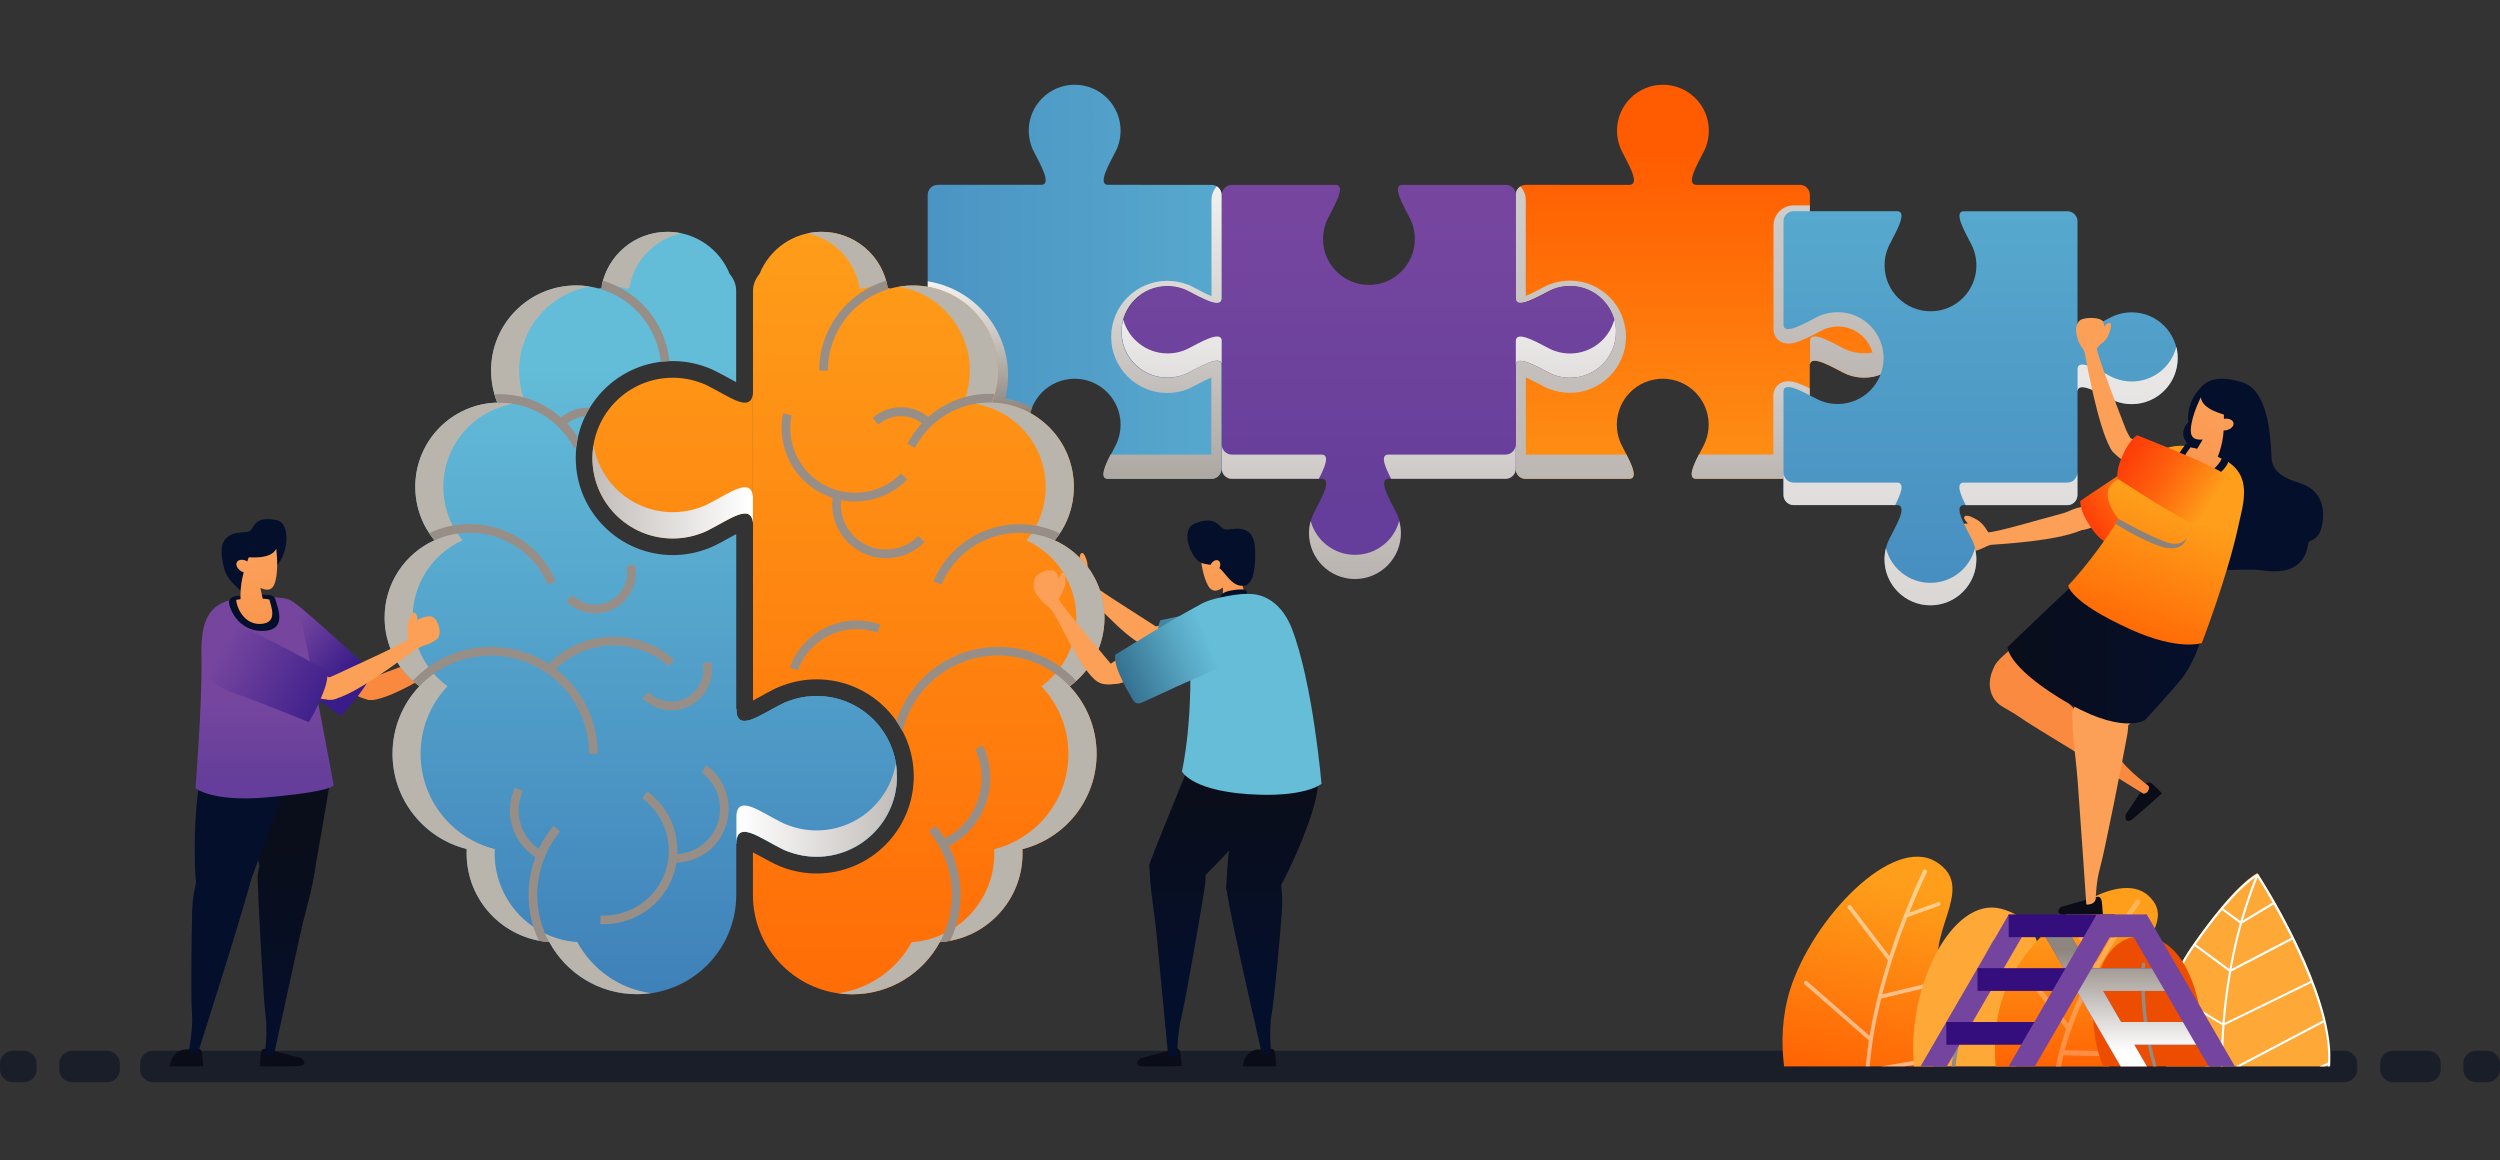 <?xml version="1.0" encoding="utf-8"?>
<!-- Generator: Adobe Illustrator 24.0.1, SVG Export Plug-In . SVG Version: 6.00 Build 0)  -->
<svg version="1.1" id="Layer_1" xmlns="http://www.w3.org/2000/svg" xmlns:xlink="http://www.w3.org/1999/xlink" x="0px" y="0px"
	 viewBox="0 0 3000 1392.6" style="enable-background:new 0 0 3000 1392.6;" xml:space="preserve">
<rect x="0" y="0" width="3000" height="1392.6" fill="#333333" stroke="none"/>
<style type="text/css">
	.st0{opacity:0.6;}
	.st1{fill:#091121;}
	.st2{fill:#FEA838;}
	.st3{fill:#FFFFFF;}
	.st4{fill:url(#SVGID_1_);}
	.st5{opacity:0.5;fill:#FFFFFF;}
	.st6{fill:#938B84;}
	.st7{fill:url(#SVGID_2_);}
	.st8{opacity:0.25;fill:#FFFFFF;}
	.st9{fill:#ED4D01;}
	.st10{fill:#040F2C;}
	.st11{fill:url(#SVGID_3_);}
	.st12{fill:url(#SVGID_4_);}
	.st13{fill:url(#SVGID_5_);}
	.st14{fill:url(#SVGID_6_);}
	.st15{fill:#FBA056;}
	.st16{fill:url(#SVGID_7_);}
	.st17{fill:url(#SVGID_8_);}
	.st18{fill:url(#SVGID_9_);}
	.st19{fill:url(#SVGID_10_);}
	.st20{fill:url(#SVGID_11_);}
	.st21{fill:url(#SVGID_12_);}
	.st22{fill:url(#SVGID_13_);}
	.st23{fill:url(#SVGID_14_);}
	.st24{fill:url(#SVGID_15_);}
	.st25{fill:#FA8A3F;}
	.st26{fill:#0A0C17;}
	.st27{fill:url(#SVGID_16_);}
	.st28{fill:url(#SVGID_17_);}
	.st29{fill:url(#SVGID_18_);}
	.st30{fill:url(#SVGID_19_);}
	.st31{fill:url(#SVGID_20_);}
	.st32{fill:url(#SVGID_21_);}
	.st33{fill:#8A827B;}
	.st34{fill:url(#SVGID_22_);}
	.st35{fill:#F8893E;}
	.st36{fill:url(#SVGID_23_);}
	.st37{fill:url(#SVGID_24_);}
	.st38{fill:url(#SVGID_25_);}
	.st39{fill:url(#SVGID_26_);}
	.st40{fill:url(#SVGID_27_);}
	.st41{fill:#BAB5AC;}
	.st42{fill:#978F87;}
	.st43{fill:url(#SVGID_28_);}
	.st44{fill:url(#SVGID_29_);}
	.st45{fill:url(#SVGID_30_);}
	.st46{fill:url(#SVGID_31_);}
	.st47{fill:url(#SVGID_32_);}
	.st48{fill:url(#SVGID_33_);}
	.st49{fill:url(#SVGID_34_);}
	.st50{fill:url(#SVGID_35_);}
	.st51{fill:url(#SVGID_36_);}
	.st52{fill:url(#SVGID_37_);}
	.st53{fill:#65BDD8;}
	.st54{fill:url(#SVGID_38_);}
	.st55{fill:url(#SVGID_39_);}
	.st56{fill:url(#SVGID_40_);}
	.st57{fill:url(#SVGID_41_);}
	.st58{fill:url(#SVGID_42_);}
	.st59{fill:url(#SVGID_43_);}
	.st60{fill:url(#SVGID_44_);}
	.st61{fill:url(#SVGID_45_);}
	.st62{fill:#74459E;}
	.st63{fill:#340E7D;}
	.st64{fill:url(#SVGID_46_);}
</style>
<g class="st0">
	<g>
		<g>
			<g>
				<g>
					<g>
						<g>
							<g>
								<path class="st1" d="M2828.7,1283.3c0,8.4-6.9,15.3-15.3,15.3h-2630c-8.4,0-15.3-6.9-15.3-15.3v-7.1
									c0-8.4,6.9-15.3,15.3-15.3h2630c8.4,0,15.3,6.9,15.3,15.3V1283.3z"/>
							</g>
						</g>
					</g>
				</g>
			</g>
		</g>
	</g>
	<g>
		<g>
			<g>
				<g>
					<g>
						<g>
							<g>
								<g>
									<path class="st1" d="M2856.2,1276.2c0-8.4,6.9-15.3,15.3-15.3h42.1c8.4,0,15.3,6.9,15.3,15.3v7.1c0,8.4-6.9,15.3-15.3,15.3
										h-42.1c-8.4,0-15.3-6.9-15.3-15.3V1276.2z"/>
								</g>
							</g>
						</g>
					</g>
				</g>
			</g>
		</g>
		<g>
			<g>
				<g>
					<g>
						<g>
							<g>
								<g>
									<path class="st1" d="M2956,1276.2c0-8.4,6.9-15.3,15.3-15.3h13.4c8.4,0,15.3,6.9,15.3,15.3v7.1c0,8.4-6.9,15.3-15.3,15.3
										h-13.4c-8.4,0-15.3-6.9-15.3-15.3V1276.2z"/>
								</g>
							</g>
						</g>
					</g>
				</g>
			</g>
		</g>
	</g>
	<g>
		<g>
			<g>
				<g>
					<g>
						<g>
							<g>
								<g>
									<path class="st1" d="M143.8,1283.3c0,8.4-6.9,15.3-15.3,15.3H86.4c-8.4,0-15.3-6.9-15.3-15.3v-7.1
										c0-8.4,6.9-15.3,15.3-15.3h42.1c8.4,0,15.3,6.9,15.3,15.3V1283.3z"/>
								</g>
							</g>
						</g>
					</g>
				</g>
			</g>
		</g>
		<g>
			<g>
				<g>
					<g>
						<g>
							<g>
								<g>
									<path class="st1" d="M44,1283.3c0,8.4-6.9,15.3-15.3,15.3H15.3c-8.4,0-15.3-6.9-15.3-15.3v-7.1c0-8.4,6.9-15.3,15.3-15.3
										h13.4c8.4,0,15.3,6.9,15.3,15.3V1283.3z"/>
								</g>
							</g>
						</g>
					</g>
				</g>
			</g>
		</g>
	</g>
</g>
<g>
	<g>
		<g>
			<path class="st2" d="M2602.3,1279.7c-1.2-2.1-1.8-3.2-1.8-3.2s-22.4-66,30.5-142.1c52.9-76.1,77.9-86.7,77.9-86.7
				s77.4,118.3,85.6,205c0.9,9.5,0.9,18.5,0.1,27H2602.3z"/>
			<path class="st3" d="M2599.5,1279.7l-0.1-0.2c-0.1-0.1-0.1-0.2-0.1-0.2c-0.9-2.7-22-67.3,30.6-143.2
				c51.6-74.2,76.5-86.3,78.3-87.1l0.1-0.1c0.1,0,0.1,0,0.1,0h0l0.3,0l0.2,0l0.2,0l0.2,0l0.2,0.1l0.2,0.1l0.1,0.1
				c0,0,0.1,0.1,0.1,0.1l0.1,0.1l0.1,0.1c4.5,6.9,77.6,120.5,85.7,205.4c0.7,6.9,0.8,14,0.5,21l0,0.2c0,1.1-0.1,2.3-0.2,3.6h-2.6
				l0.1-1.8l-4,1.8h-6.2l10.4-4.7l0-1.5c0.2-6-0.1-12.2-0.6-18.4c-0.7-7.8-2.1-16.2-4-25.1l-0.7-3.1l-100,52.7h-5.5l104.9-55.2
				l-0.5-1.8c-3.1-12.6-7.5-26.3-12.8-40.7l-0.9-2.5l-104.3,50.9l-0.1,1.4c-1.2,15.9-1.8,32-1.9,47.9h-2.6
				c0.1-15.8,0.7-31.9,1.9-47.8l0.1-1.5l-62.1-37.5l-0.9,3c-4.6,16.2-6.9,32.6-6.7,48.8l0,1.3l54.4,33.6h-4.9l-49.5-30.6l0.3,4.6
				c1,13.8,3.5,22.7,4,24.3l0.1,0.3c0,0,0.6,1,0.8,1.4H2599.5z M2633.4,1135.5l-1.4,2c-11.3,16.3-20.1,33.5-25.9,51.2l-0.6,1.8
				l61.5,37.1l0.3-3.8c1.6-19.1,4.1-38.1,7.3-56.6l0.3-1.4l-39.3-29L2633.4,1135.5z M2750.8,1127.6l-73.4,38.3l-0.2,1.2
				c-3.2,18.3-5.6,37.3-7.3,56.3l-0.4,4.2l103.1-50.4l-0.8-2c-5.6-14.4-12.4-29.6-20-45.3L2750.8,1127.6z M2666.3,1092.1l-1.4,1.7
				c-9,10.9-18.6,23.5-28.5,37.5l-1.4,1.9l40.3,29.7l0.7-3.7c3.1-16.9,7-33.6,11.4-49.6l0.4-1.6L2666.3,1092.1z M2728.5,1085.3
				l-38.1,22.9l-0.3,0.9c-4.4,15.7-8.1,32.1-11.3,48.8l-0.9,4.8l71.7-37.4l-1-2.1c-5.9-11.8-12.3-23.8-19-35.7L2728.5,1085.3z
				 M2706.4,1052.4l-6.9,5.6c-6,4.9-16.1,14.1-29.9,30.2l-1.7,1.9l20.6,15.2l1-3.3c4.1-14.1,8.7-28,13.8-41.3L2706.4,1052.4z
				 M2709.1,1052.8l-1.7,4.4c-5.2,13.3-10,27.2-14.2,41.5l-1.8,5.9l35.8-21.6l-1.2-2c-6.1-10.7-11.2-19.1-14.4-24.2L2709.1,1052.8z"
				/>
		</g>
		<g>
			<linearGradient id="SVGID_1_" gradientUnits="userSpaceOnUse" x1="2276.92" y1="1064.613" x2="2216.322" y2="1331.247">
				<stop  offset="0" style="stop-color:#FE9E1A"/>
				<stop  offset="1" style="stop-color:#FF5B00"/>
			</linearGradient>
			<path class="st4" d="M2320.6,1279.7c15.3-25.7,33-67.6,12.8-101.6c-31.4-52.9,42.7-111.2-9.9-143.8
				c-52.5-32.6-148.5,67.8-175.5,153.6c-9.3,29.7-10.8,61.6-7.1,91.8H2320.6z"/>
			<path class="st5" d="M2313.8,1270.1l-56.8,9.6h28.2l29.3-5c0.4-0.1,0.7-0.2,1-0.4c0.7-0.5,1.1-1.4,0.9-2.3
				C2316.3,1270.8,2315.1,1269.9,2313.8,1270.1z M2328.5,1084.1c-0.4-1.2-1.8-1.9-3-1.4l-34.4,12.4c11.6-29.1,20.8-47.7,21-48.3
				c0.6-1.2,0.1-2.6-1.1-3.2c-1.2-0.6-2.6-0.1-3.2,1.1c-0.3,0.5-10.4,21.2-22.9,53.1c-0.2,0.3-0.3,0.5-0.3,0.8
				c-5.6,14.2-11.6,30.7-17.3,48.6l-46.1-60.3c-0.8-1-2.3-1.3-3.3-0.4c-1,0.8-1.2,2.3-0.4,3.3l48.1,62.9
				c-4.3,13.6-8.4,27.9-12.1,42.6c-0.2,0.3-0.3,0.7-0.3,1.1c-3.8,15.2-7.1,30.9-9.7,46.6l-74.9-65.4c-1-0.9-2.5-0.8-3.3,0.2
				c-0.9,1-0.8,2.5,0.2,3.3l77.1,67.4c-1.6,10.4-2.8,20.8-3.6,31.1h4.7c2.1-27.2,7.2-54.9,13.7-81.3l63.9-15.4
				c0.3-0.1,0.6-0.2,0.8-0.4c0.7-0.5,1.1-1.5,0.9-2.5c-0.3-1.3-1.6-2-2.8-1.7l-61.5,14.8c8.9-34.8,20.1-67.1,30-92.4l38.3-13.8
				c0.2-0.1,0.4-0.2,0.6-0.3C2328.5,1086.2,2328.8,1085.1,2328.5,1084.1z"/>
		</g>
		<path class="st2" d="M2419.7,1279.7c4.3-17.2,11.5-33.1,17.4-52.6c12.1-39.9,29.8-119.4-35.7-136.6
			c-59.4-15.6-114.2,95.9-104.5,189.2H2419.7z"/>
		<path class="st6" d="M2346.5,1279.7c9.7-80.6,48.3-147.2,48.8-148.1c0.7-1.1,0.3-2.6-0.8-3.2c-1.1-0.7-2.6-0.3-3.2,0.8
			c-0.5,0.8-39.8,68.6-49.5,150.4H2346.5z"/>
		<g>
			<g>
				<linearGradient id="SVGID_2_" gradientUnits="userSpaceOnUse" x1="2491.729" y1="1100.285" x2="2491.729" y2="1308.862">
					<stop  offset="0" style="stop-color:#FE9E1A"/>
					<stop  offset="1" style="stop-color:#FF5B00"/>
				</linearGradient>
				<path class="st7" d="M2564.3,1191.7c13,35.8-18.1,72.4-33.9,88.1h-135.5c-3.3-34.9,1.2-75,19.2-108.5
					c34.7-64.7,127-130.5,164.1-96.4C2615.4,1109,2547.1,1144.4,2564.3,1191.7z"/>
			</g>
			<path class="st8" d="M2573.2,1118.8l-32.3,5.2c-11.5,18.3-24.9,41.6-37.1,67.3l49.8-2.4c1.7-0.1,3.1,1.2,3.2,2.9
				c0.1,1.7-1.2,3.1-2.9,3.2l-53,2.6c-9.2,20-17.4,41.4-23.2,62.7l56.8,1.2c1.7,0,3,1.4,3,3.1c0,1.7-1.4,3-3.1,3l-58.2-1.2
				c-1.1,4.5-2.1,9-3,13.6h-6.2c2.8-15.1,7.1-30.3,12.4-45.2l-51.2-65.3c-1-1.3-0.8-3.2,0.5-4.2c1.3-1,3.2-0.8,4.2,0.5v0l48.9,62.3
				c4.3-11.6,9.1-23,14.2-34.1c0.1-0.3,0.2-0.6,0.4-0.8c5.1-11.1,10.6-21.9,16-32l-28.7-57.2c-0.7-1.5-0.1-3.3,1.3-4
				c1.5-0.7,3.3-0.1,4,1.3l26.8,53.5c7.1-12.8,14-24.5,20.4-34.6c0.1-0.2,0.2-0.4,0.4-0.6c14.9-23.7,26.2-38.7,26.5-39.1
				c1-1.3,2.9-1.6,4.2-0.6c1.3,1,1.6,2.9,0.6,4.2c-0.3,0.4-9.8,13-22.9,33.4l27.1-4.3c1.6-0.3,3.2,0.9,3.5,2.5
				C2576,1117,2574.9,1118.5,2573.2,1118.8z"/>
		</g>
		<g>
			<path class="st9" d="M2523.9,1279.7c-25.7-62.3-10.8-150.8,40-155.7c51.4-5,71.1,56.2,76.3,90.8c3.6,24.1,2.6,43.6,11.3,64.9
				H2523.9z"/>
			<path class="st6" d="M2588,1279.7h-4.3c-18.6-62.4-13.7-121.9-13.6-122.7c0.1-1.1,1.1-2,2.3-1.9c0,0,0,0,0,0
				c1.1,0.1,1.9,1.1,1.8,2.3C2574.2,1158.1,2569.3,1217.7,2588,1279.7z"/>
		</g>
	</g>
	<path class="st10" d="M2628.3,536.2c0,0-9.7-8.7-8.4-17.7c1.3-9,7-10.8,6.1-13.9c-1.8-6,2.1-22.9,8.5-31.6
		c8.5-11.6,18.2-26,56.5-14.1c23.9,7.4,33.2,42.1,34.8,89.9c0.8,22.4,24.5,27.2,37.7,32.3c24.2,9.4,27.1,32.7,22.3,51.9
		c-4.1,16.2-15,15.2-15.6,18c-1.7,7.4-3.5,41-55.1,33.5c-31-4.5-69.1,9.9-105.2-24.6c-36.2-34.5-21.1-78.9-6.4-94.1
		C2618,550.3,2628.3,536.2,2628.3,536.2z"/>
	<linearGradient id="SVGID_3_" gradientUnits="userSpaceOnUse" x1="2055.425" y1="673.669" x2="2055.425" y2="175.605">
		<stop  offset="0" style="stop-color:#FE9E1A"/>
		<stop  offset="1" style="stop-color:#FF5B00"/>
	</linearGradient>
	<path class="st11" d="M2236.9,343.1c-6.8,0-13.4,1.3-19.4,3.5c-0.2,0.1-0.4,0.1-0.5,0.2c-0.5,0.2-0.9,0.4-1.4,0.6
		c-0.1,0-0.2,0.1-0.3,0.1c-0.4,0.2-0.9,0.4-1.3,0.6c-0.6,0.3-1.2,0.5-1.7,0.8c-13.6,6.8-39.2,22.2-40.4,9.9V233.9
		c0-6.7-5.5-12.1-12.1-12.1h-124.9c-12.3-1.3,3.1-26.8,9.9-40.4c0.3-0.6,0.6-1.2,0.8-1.7c0.2-0.4,0.4-0.9,0.6-1.3
		c0-0.1,0.1-0.2,0.1-0.3c0.2-0.5,0.4-0.9,0.6-1.4c0.1-0.2,0.1-0.4,0.2-0.5c2.3-6,3.5-12.6,3.5-19.4c0-30.5-24.7-55.1-55.1-55.1
		c-30.5,0-55.1,24.7-55.1,55.1c0,6.8,1.3,13.4,3.5,19.4c0.1,0.2,0.1,0.4,0.2,0.5c0.2,0.5,0.4,0.9,0.6,1.4c0,0.1,0.1,0.2,0.1,0.3
		c0.2,0.4,0.4,0.9,0.6,1.3c0.3,0.6,0.5,1.2,0.8,1.7c6.8,13.6,22.2,39.2,9.9,40.4H1831c-6.7,0-12.1,5.5-12.1,12.1v124.9
		c1.3,12.3,26.8-3.1,40.4-9.9c0.6-0.3,1.2-0.6,1.7-0.8c0.4-0.2,0.9-0.4,1.3-0.6c0.1,0,0.2-0.1,0.3-0.1c0.5-0.2,0.9-0.4,1.4-0.6
		c0.2-0.1,0.4-0.1,0.5-0.2c6-2.3,12.6-3.5,19.4-3.5c30.4,0,55.1,24.7,55.1,55.1c0,30.5-24.7,55.1-55.1,55.1
		c-6.8,0-13.4-1.3-19.4-3.5c-0.2-0.1-0.4-0.1-0.5-0.2c-0.5-0.2-0.9-0.4-1.4-0.6c-0.1,0-0.2-0.1-0.3-0.1c-0.4-0.2-0.9-0.4-1.3-0.6
		c-0.6-0.3-1.2-0.5-1.7-0.8c-13.6-6.8-39.2-22.2-40.4-9.9v124.9c0,6.7,5.5,12.1,12.1,12.1h124.9c12.3-1.3-3.1-26.8-9.9-40.4
		c-0.3-0.6-0.6-1.2-0.8-1.7c-0.2-0.4-0.4-0.9-0.6-1.3c0-0.1-0.1-0.2-0.1-0.3c-0.2-0.5-0.4-0.9-0.6-1.4c-0.1-0.2-0.1-0.4-0.2-0.5
		c-2.3-6-3.5-12.6-3.5-19.4c0-30.5,24.7-55.1,55.1-55.1c30.4,0,55.1,24.7,55.1,55.1c0,6.8-1.3,13.4-3.5,19.4
		c-0.1,0.2-0.1,0.4-0.2,0.5c-0.2,0.5-0.4,0.9-0.6,1.4c0,0.1-0.1,0.2-0.1,0.3c-0.2,0.4-0.4,0.9-0.6,1.3c-0.3,0.6-0.5,1.2-0.8,1.7
		c-6.8,13.6-22.2,39.2-9.9,40.4h124.9c6.7,0,12.1-5.5,12.1-12.1V437.5c1.3-12.3,26.8,3.1,40.4,9.9c0.6,0.3,1.2,0.6,1.7,0.8
		c0.4,0.2,0.9,0.4,1.3,0.6c0.1,0,0.2,0.1,0.3,0.1c0.5,0.2,0.9,0.4,1.4,0.6c0.2,0.1,0.4,0.1,0.5,0.2c6,2.3,12.6,3.5,19.4,3.5
		c30.5,0,55.1-24.7,55.1-55.1C2292,367.7,2267.3,343.1,2236.9,343.1z"/>
	<g>
		<linearGradient id="SVGID_4_" gradientUnits="userSpaceOnUse" x1="1889.706" y1="-604.469" x2="1889.706" y2="1402.477">
			<stop  offset="0" style="stop-color:#FFFFFF"/>
			<stop  offset="1" style="stop-color:#8E857E"/>
		</linearGradient>
		<path class="st12" d="M1831,545.5v-92.4c5.6,2.3,12.9,6.1,16.3,7.9c2.4,1.2,4.6,2.4,6.5,3.4c0.7,0.3,1.4,0.7,2.1,1
			c0.5,0.2,1.1,0.5,1.6,0.7l0.3,0.1c0.6,0.3,1.2,0.5,1.8,0.7c0.3,0.1,0.6,0.2,0.9,0.3c7.5,2.8,15.4,4.2,23.4,4.2
			c37.1,0,67.3-30.2,67.3-67.3c0-37.1-30.2-67.3-67.3-67.3c-8,0-15.9,1.4-23.5,4.2c-0.3,0.1-0.6,0.2-0.9,0.3
			c-0.6,0.2-1.2,0.5-1.7,0.7l-0.4,0.2c-0.5,0.2-1.1,0.5-1.6,0.7c-0.7,0.3-1.4,0.7-2,1c-2,1-4.2,2.1-6.6,3.4
			c-3.4,1.8-10.7,5.6-16.3,7.9V240c0-6.3-2.4-12-6.4-16.3c-3.4,2.1-5.7,6-5.7,10.3v124.9c1.2,12.3,26.8-3.1,40.4-9.9
			c0.6-0.3,1.2-0.6,1.7-0.8c0.4-0.2,0.9-0.4,1.3-0.6c0.1,0,0.2-0.1,0.3-0.1c0.5-0.2,0.9-0.4,1.4-0.6c0.2-0.1,0.4-0.1,0.5-0.2
			c6-2.3,12.6-3.5,19.4-3.5c30.4,0,55.1,24.7,55.1,55.1c0,30.5-24.7,55.1-55.1,55.1c-6.8,0-13.4-1.3-19.4-3.5
			c-0.2-0.1-0.4-0.1-0.5-0.2c-0.5-0.2-0.9-0.4-1.4-0.6c-0.1,0-0.2-0.1-0.3-0.1c-0.4-0.2-0.9-0.4-1.3-0.6c-0.6-0.3-1.2-0.5-1.7-0.8
			c-13.6-6.8-39.2-22.2-40.4-9.9v124.9c0,0.4,0,0.8,0.1,1.2c0,0.1,0,0.2,0,0.3c0,0.3,0.1,0.6,0.1,0.9c0,0.1,0.1,0.3,0.1,0.4
			c0.1,0.2,0.1,0.5,0.2,0.7c0.1,0.2,0.1,0.3,0.2,0.5c0.1,0.2,0.1,0.4,0.2,0.6c0.1,0.2,0.2,0.4,0.3,0.5c0.1,0.2,0.1,0.3,0.2,0.5
			c0.1,0.2,0.2,0.4,0.3,0.6c0.1,0.1,0.2,0.3,0.2,0.4c0.1,0.2,0.3,0.4,0.4,0.6c0.1,0.1,0.2,0.2,0.2,0.3c0.2,0.2,0.3,0.4,0.5,0.6
			c0.1,0.1,0.1,0.2,0.2,0.2c0.2,0.2,0.4,0.4,0.6,0.6c0.1,0.1,0.1,0.1,0.2,0.2c0.2,0.2,0.5,0.4,0.7,0.6c0.1,0,0.1,0.1,0.2,0.1
			c0.3,0.2,0.5,0.4,0.8,0.5c0,0,0.1,0,0.1,0.1c0.3,0.2,0.6,0.3,0.9,0.5c0,0,0.1,0,0.1,0c0.3,0.2,0.6,0.3,1,0.4c0,0,0,0,0,0
			c0.3,0.1,0.7,0.2,1.1,0.3c0,0,0,0,0,0c0.4,0.1,0.7,0.2,1.1,0.2c0,0,0,0,0,0c0.6,0.1,1.3,0.2,2,0.2h124.9c9.4-1,2.7-16-4.1-29.1
			H1831z"/>
		<linearGradient id="SVGID_5_" gradientUnits="userSpaceOnUse" x1="2209.999" y1="-241.531" x2="2209.999" y2="941.22">
			<stop  offset="0" style="stop-color:#FFFFFF"/>
			<stop  offset="1" style="stop-color:#8E857E"/>
		</linearGradient>
		<path class="st13" d="M2291.9,394.8c0-0.3,0-0.6-0.1-0.8c-0.1-0.9-0.2-1.9-0.3-2.8c0-0.2,0-0.4-0.1-0.6
			c-3.7-26.8-26.7-47.5-54.6-47.5c-6.8,0-13.4,1.3-19.4,3.5c-0.2,0.1-0.4,0.1-0.5,0.2c-0.5,0.2-0.9,0.4-1.4,0.6
			c-0.1,0-0.2,0.1-0.3,0.1c-0.4,0.2-0.9,0.4-1.3,0.6c-0.6,0.3-1.2,0.5-1.7,0.8c-13.6,6.8-39.2,22.2-40.4,9.9V246.5h-19.4
			c-13.4,0-24.2,10.9-24.2,24.2v124.9c0,0.4,0,0.8,0.1,1.2c0.9,9.3,8,15.5,17.7,15.5c9.2,0,20.4-5.5,34.1-12.6
			c2.2-1.2,4.3-2.2,6.2-3.2c0.5-0.2,0.9-0.4,1.4-0.7c0.4-0.2,0.7-0.3,1-0.5v0l0.3-0.1c0.3-0.1,0.6-0.3,0.9-0.4
			c0.2-0.1,0.4-0.1,0.5-0.2c4.9-1.8,10-2.8,15.2-2.8c19.7,0,36.3,13.3,41.4,31.3c-3.2,0.6-6.5,0.9-9.9,0.9c-6.8,0-13.4-1.3-19.4-3.5
			c-0.2-0.1-0.4-0.1-0.5-0.2c-0.5-0.2-0.9-0.4-1.4-0.6c-0.1,0-0.2-0.1-0.3-0.1c-0.4-0.2-0.9-0.4-1.3-0.6c-0.6-0.3-1.2-0.5-1.7-0.8
			c-13.6-6.8-39.2-22.2-40.4-9.9v29.1c1.3-12.3,26.8,3.1,40.4,9.9c0.6,0.3,1.2,0.6,1.7,0.8c0.4,0.2,0.9,0.4,1.3,0.6
			c0.1,0,0.2,0.1,0.3,0.1c0.5,0.2,0.9,0.4,1.4,0.6c0.2,0.1,0.4,0.1,0.5,0.2c6,2.3,12.6,3.5,19.4,3.5c3.4,0,6.8-0.3,10-0.9
			c0,0,0.1,0,0.1,0c0.8-0.1,1.5-0.3,2.3-0.5c0.1,0,0.1,0,0.2,0c0.8-0.2,1.5-0.4,2.2-0.6c0.1,0,0.1,0,0.2-0.1
			c0.7-0.2,1.5-0.4,2.2-0.7c0,0,0.1,0,0.1,0c5.4-1.8,10.5-4.4,15-7.7c0,0,0.1,0,0.1-0.1c0.6-0.4,1.1-0.8,1.7-1.3
			c0.1-0.1,0.2-0.2,0.3-0.3c0.5-0.4,1-0.8,1.5-1.2c0.2-0.1,0.3-0.3,0.5-0.4c0.5-0.4,0.9-0.8,1.3-1.2c0.2-0.2,0.4-0.3,0.5-0.5
			c0.4-0.4,0.8-0.8,1.2-1.2c0.2-0.2,0.4-0.4,0.6-0.6c0.4-0.4,0.8-0.8,1.1-1.2c0.2-0.2,0.4-0.4,0.6-0.6c0.4-0.4,0.7-0.8,1.1-1.3
			c0.2-0.2,0.4-0.5,0.5-0.7c0.3-0.4,0.7-0.9,1-1.3c0.2-0.2,0.3-0.5,0.5-0.7c0.3-0.4,0.6-0.9,0.9-1.3c0.1-0.2,0.3-0.4,0.4-0.6
			c0.6-0.9,1.2-1.9,1.7-2.9c0.1-0.2,0.3-0.5,0.4-0.7c0.2-0.4,0.4-0.8,0.6-1.2c0.2-0.4,0.4-0.7,0.6-1.1c0.2-0.4,0.4-0.8,0.5-1.1
			c0.2-0.4,0.4-0.8,0.5-1.2c0.2-0.4,0.3-0.8,0.5-1.1c0.2-0.4,0.3-0.8,0.5-1.3c0.1-0.4,0.3-0.8,0.4-1.2c0.2-0.4,0.3-0.9,0.4-1.3
			c0.1-0.4,0.2-0.8,0.4-1.2c0.1-0.5,0.3-0.9,0.4-1.4c0.1-0.4,0.2-0.8,0.3-1.2c0.1-0.5,0.2-0.9,0.3-1.4c0.1-0.4,0.2-0.8,0.2-1.1
			c0.1-0.5,0.2-1,0.3-1.5c0.1-0.4,0.1-0.7,0.2-1.1c0.1-0.5,0.1-1.1,0.2-1.6c0-0.4,0.1-0.7,0.1-1.1c0.1-0.6,0.1-1.2,0.1-1.8
			c0-0.3,0-0.6,0.1-0.9c0-0.9,0.1-1.8,0.1-2.7C2292,397,2291.9,395.9,2291.9,394.8z"/>
		<linearGradient id="SVGID_6_" gradientUnits="userSpaceOnUse" x1="2100.829" y1="181.612" x2="2100.829" y2="850.518">
			<stop  offset="0" style="stop-color:#FFFFFF"/>
			<stop  offset="1" style="stop-color:#8E857E"/>
		</linearGradient>
		<path class="st14" d="M2128.1,473.1c0,0.4-0.1,0.8-0.1,1.2v71.1h-89.3c-6.7,13.1-13.4,28.1-4.1,29.1h93.4h31.5
			c6.7,0,12.1-5.5,12.1-12.1v-29.1v-67.3c-10.1-5-18.7-8.5-25.9-8.5C2136.1,457.6,2129,463.9,2128.1,473.1z"/>
	</g>
	<g>
		<g>
			<path class="st15" d="M2373,624.1c-3.3-2-12.6-7.4-15.6-4.3c-2,2,2.9,7.7,6.2,9.9c1.2,0.8,6,0.1,9.4,7.8
				c2.4,5.5,12.7,1.3,12.7,1.3S2381,628.9,2373,624.1z"/>
			<path class="st15" d="M2495.9,636.9c-28.4,12-91.3,15.8-105.7,16.8c-7.4,0.5-15.6,9.8-32.1,8.2c-9.5-0.9-17-16.2-11.8-28.4
				c2.1-4.9,27.8-11.3,39.4,5.2c8.2,0.8,69.2-17.5,89.7-22.7c9.3-2.4,25.2-13.4,25.7-1.8C2501.9,627.8,2506.5,632.5,2495.9,636.9z"
				/>
		</g>
		<g>
			<path class="st15" d="M2512.8,595.6c0,0-24.4,18.9-30.6,25.8c-4.5,4.9,2.9,10.6,7.4,14.1c4.5,3.5,24.9-2.1,39.8-12
				C2540.7,615.8,2515.5,595.4,2512.8,595.6z"/>
			<linearGradient id="SVGID_7_" gradientUnits="userSpaceOnUse" x1="2434.935" y1="682.868" x2="2590.067" y2="582.678">
				<stop  offset="0" style="stop-color:#FE1B01"/>
				<stop  offset="0.16" style="stop-color:#FE2002"/>
				<stop  offset="0.338" style="stop-color:#FE2E05"/>
				<stop  offset="0.524" style="stop-color:#FE4409"/>
				<stop  offset="0.717" style="stop-color:#FE620E"/>
				<stop  offset="0.913" style="stop-color:#FE8A15"/>
				<stop  offset="1" style="stop-color:#FE9E1B"/>
			</linearGradient>
			<path class="st16" d="M2591.1,541.5c-23.4,10.5-94.8,59.7-94.8,59.7s-0.7,8.5,7.4,23c12.2,21.8,22.3,25.6,22.3,25.6
				s53.7-22,88.4-40.2c27.4-14.4,37.2-42.9,23.1-62.5C2625.9,531.1,2604.1,535.7,2591.1,541.5z"/>
		</g>
	</g>
	<linearGradient id="SVGID_8_" gradientUnits="userSpaceOnUse" x1="1808.01" y1="338.027" x2="734.025" y2="338.027">
		<stop  offset="0" style="stop-color:#63BCD8"/>
		<stop  offset="1" style="stop-color:#3D7EB8"/>
	</linearGradient>
	<path class="st17" d="M1400.9,343.1c6.8,0,13.4,1.3,19.4,3.5c0.2,0.1,0.4,0.1,0.5,0.2c0.5,0.2,0.9,0.4,1.4,0.6
		c0.1,0,0.2,0.1,0.3,0.1c0.4,0.2,0.9,0.4,1.3,0.6c0.6,0.3,1.2,0.5,1.7,0.8c13.6,6.8,39.2,22.2,40.4,9.9V233.9
		c0-6.7-5.5-12.1-12.1-12.1H1329c-12.3-1.3,3.1-26.8,9.9-40.4c0.3-0.6,0.6-1.2,0.8-1.7c0.2-0.4,0.4-0.9,0.6-1.3
		c0-0.1,0.1-0.2,0.1-0.3c0.2-0.5,0.4-0.9,0.6-1.4c0.1-0.2,0.1-0.4,0.2-0.5c2.3-6,3.5-12.6,3.5-19.4c0-30.5-24.7-55.1-55.1-55.1
		s-55.1,24.7-55.1,55.1c0,6.8,1.3,13.4,3.5,19.4c0.1,0.2,0.1,0.4,0.2,0.5c0.2,0.5,0.4,0.9,0.6,1.4c0,0.1,0.1,0.2,0.1,0.3
		c0.2,0.4,0.4,0.9,0.6,1.3c0.3,0.6,0.5,1.2,0.8,1.7c6.8,13.6,22.2,39.2,9.9,40.4h-124.9c-6.7,0-12.1,5.5-12.1,12.1v124.9
		c-1.3,12.3-26.8-3.1-40.4-9.9c-0.6-0.3-1.2-0.6-1.7-0.8c-0.4-0.2-0.9-0.4-1.3-0.6c-0.1,0-0.2-0.1-0.3-0.1c-0.5-0.2-0.9-0.4-1.4-0.6
		c-0.2-0.1-0.4-0.1-0.5-0.2c-6-2.3-12.6-3.5-19.4-3.5c-30.4,0-55.1,24.7-55.1,55.1c0,30.5,24.7,55.1,55.1,55.1
		c6.8,0,13.4-1.3,19.4-3.5c0.2-0.1,0.4-0.1,0.5-0.2c0.5-0.2,0.9-0.4,1.4-0.6c0.1,0,0.2-0.1,0.3-0.1c0.4-0.2,0.9-0.4,1.3-0.6
		c0.6-0.3,1.2-0.5,1.7-0.8c13.6-6.8,39.2-22.2,40.4-9.9v124.9c0,6.7,5.5,12.1,12.1,12.1h124.9c12.3-1.3-3.1-26.8-9.9-40.4
		c-0.3-0.6-0.6-1.2-0.8-1.7c-0.2-0.4-0.4-0.9-0.6-1.3c0-0.1-0.1-0.2-0.1-0.3c-0.2-0.5-0.4-0.9-0.6-1.4c-0.1-0.2-0.1-0.4-0.2-0.5
		c-2.3-6-3.5-12.6-3.5-19.4c0-30.5,24.7-55.1,55.1-55.1s55.1,24.7,55.1,55.1c0,6.8-1.3,13.4-3.5,19.4c-0.1,0.2-0.1,0.4-0.2,0.5
		c-0.2,0.5-0.4,0.9-0.6,1.4c0,0.1-0.1,0.2-0.1,0.3c-0.2,0.4-0.4,0.9-0.6,1.3c-0.3,0.6-0.5,1.2-0.8,1.7c-6.8,13.6-22.2,39.2-9.9,40.4
		h124.9c6.7,0,12.1-5.5,12.1-12.1V437.5c-1.3-12.3-26.8,3.1-40.4,9.9c-0.6,0.3-1.2,0.6-1.7,0.8c-0.4,0.2-0.9,0.4-1.3,0.6
		c-0.1,0-0.2,0.1-0.3,0.1c-0.5,0.2-0.9,0.4-1.4,0.6c-0.2,0.1-0.4,0.1-0.5,0.2c-6,2.3-12.6,3.5-19.4,3.5c-30.4,0-55.1-24.7-55.1-55.1
		C1345.7,367.7,1370.4,343.1,1400.9,343.1z"/>
	<linearGradient id="SVGID_9_" gradientUnits="userSpaceOnUse" x1="1642.467" y1="259.175" x2="1642.467" y2="613.742">
		<stop  offset="0" style="stop-color:#76469F"/>
		<stop  offset="1" style="stop-color:#643E9A"/>
	</linearGradient>
	<path class="st18" d="M1884.1,343.1c-6.8,0-13.4,1.3-19.4,3.5c-0.2,0.1-0.4,0.1-0.5,0.2c-0.5,0.2-0.9,0.4-1.4,0.6
		c-0.1,0-0.2,0.1-0.3,0.1c-0.4,0.2-0.9,0.4-1.3,0.6c-0.6,0.3-1.2,0.5-1.7,0.8c-13.6,6.8-39.2,22.2-40.4,9.9V233.9
		c0-6.7-5.5-12.1-12.1-12.1h-124.9c-12.3,1.2,3.1,26.8,9.9,40.4c0.3,0.6,0.6,1.2,0.8,1.7c0.2,0.4,0.4,0.9,0.6,1.3
		c0,0.1,0.1,0.2,0.1,0.3c0.2,0.5,0.4,0.9,0.6,1.4c0.1,0.2,0.1,0.4,0.2,0.5c2.3,6,3.5,12.6,3.5,19.4c0,30.4-24.7,55.1-55.1,55.1
		c-30.4,0-55.1-24.7-55.1-55.1c0-6.8,1.3-13.4,3.5-19.4c0.1-0.2,0.1-0.4,0.2-0.5c0.2-0.5,0.4-0.9,0.6-1.4c0-0.1,0.1-0.2,0.1-0.3
		c0.2-0.4,0.4-0.9,0.6-1.3c0.3-0.6,0.5-1.2,0.8-1.7c6.8-13.6,22.2-39.2,9.9-40.4h-124.9c-6.7,0-12.1,5.5-12.1,12.1v124.9
		c-1.3,12.3-26.8-3.1-40.4-9.9c-0.6-0.3-1.2-0.6-1.7-0.8c-0.4-0.2-0.9-0.4-1.3-0.6c-0.1,0-0.2-0.1-0.3-0.1c-0.5-0.2-0.9-0.4-1.4-0.6
		c-0.2-0.1-0.4-0.1-0.5-0.2c-6-2.3-12.6-3.5-19.4-3.5c-30.4,0-55.1,24.7-55.1,55.1c0,30.5,24.7,55.1,55.1,55.1
		c6.8,0,13.4-1.3,19.4-3.5c0.2-0.1,0.4-0.1,0.5-0.2c0.5-0.2,0.9-0.4,1.4-0.6c0.1,0,0.2-0.1,0.3-0.1c0.4-0.2,0.9-0.4,1.3-0.6
		c0.6-0.3,1.2-0.5,1.7-0.8c13.6-6.8,39.2-22.2,40.4-9.9v124.9c0,6.7,5.5,12.1,12.1,12.1h108.4c12.3,1.2-3.1,26.8-9.9,40.4
		c-0.3,0.6-0.6,1.2-0.8,1.7c-0.2,0.4-0.4,0.9-0.6,1.3c0,0.1-0.1,0.2-0.1,0.3c-0.2,0.5-0.4,0.9-0.6,1.4c-0.1,0.2-0.1,0.4-0.2,0.5
		c-2.3,6-3.5,12.6-3.5,19.4c0,30.5,24.7,55.1,55.1,55.1s55.1-24.7,55.1-55.1c0-6.8-1.3-13.4-3.5-19.4c-0.1-0.2-0.1-0.4-0.2-0.5
		c-0.2-0.5-0.4-0.9-0.6-1.4c0-0.1-0.1-0.2-0.1-0.3c-0.2-0.4-0.4-0.9-0.6-1.3c-0.3-0.6-0.5-1.2-0.8-1.7c-6.8-13.6-22.2-39.1-9.9-40.4
		h141.4c6.7,0,12.1-5.5,12.1-12.1V437.5c1.3-12.3,26.8,3.1,40.4,9.9c0.6,0.3,1.2,0.6,1.7,0.8c0.4,0.2,0.9,0.4,1.3,0.6
		c0.1,0,0.2,0.1,0.3,0.1c0.5,0.2,0.9,0.4,1.4,0.6c0.2,0.1,0.4,0.1,0.5,0.2c6,2.3,12.6,3.5,19.4,3.5c30.4,0,55.1-24.7,55.1-55.1
		C1939.2,367.7,1914.5,343.1,1884.1,343.1z"/>
	<g>
		<linearGradient id="SVGID_10_" gradientUnits="userSpaceOnUse" x1="1395.228" y1="157.476" x2="1395.228" y2="739.087">
			<stop  offset="0" style="stop-color:#FFFFFF"/>
			<stop  offset="1" style="stop-color:#8E857E"/>
		</linearGradient>
		<path class="st19" d="M1400.9,343.1c6.8,0,13.4,1.3,19.4,3.5c0.2,0.1,0.4,0.1,0.5,0.2c0.5,0.2,0.9,0.4,1.4,0.6
			c0.1,0,0.2,0.1,0.3,0.1c0.4,0.2,0.9,0.4,1.3,0.6c0.6,0.3,1.2,0.5,1.7,0.8c13.6,6.8,39.2,22.2,40.4,9.9V233.9
			c0-4.3-2.3-8.1-5.7-10.3c-3.9,4.3-6.4,10-6.4,16.3v115.5c-5.6-2.3-12.9-6.1-16.3-7.9c-2.4-1.2-4.6-2.4-6.5-3.4
			c-0.7-0.3-1.4-0.7-2-1c-0.6-0.3-1.1-0.5-1.7-0.8l-0.3-0.1c-0.6-0.3-1.2-0.5-1.8-0.7c-0.3-0.1-0.6-0.2-1-0.3
			c-7.5-2.8-15.4-4.2-23.5-4.2c-37.1,0-67.3,30.2-67.3,67.3c0,37.1,30.2,67.3,67.3,67.3c8,0,15.9-1.4,23.4-4.2
			c0.3-0.1,0.6-0.2,0.9-0.3c0.6-0.2,1.2-0.5,1.8-0.8l0.3-0.2c0.5-0.2,1-0.5,1.6-0.7c0.7-0.3,1.4-0.7,2-1c2-1,4.2-2.1,6.6-3.4
			c3.4-1.8,10.7-5.6,16.3-7.9v92.4h-120.9c-6.7,13.1-13.4,28.1-4.1,29.1h124.9c0.7,0,1.3-0.1,2-0.2h0c0.4-0.1,0.8-0.1,1.1-0.2
			c0,0,0,0,0,0c0.4-0.1,0.7-0.2,1.1-0.3c0,0,0,0,0,0c0.3-0.1,0.7-0.3,1-0.4c0,0,0.1,0,0.1,0c0.3-0.1,0.6-0.3,0.9-0.5
			c0,0,0.1,0,0.1-0.1c0.3-0.2,0.5-0.3,0.8-0.5c0,0,0.1-0.1,0.2-0.1c0.2-0.2,0.5-0.4,0.7-0.6c0.1-0.1,0.1-0.1,0.2-0.2
			c0.2-0.2,0.4-0.4,0.6-0.6c0.1-0.1,0.1-0.2,0.2-0.2c0.2-0.2,0.4-0.4,0.5-0.6c0.1-0.1,0.2-0.2,0.2-0.3c0.1-0.2,0.3-0.4,0.4-0.6
			c0.1-0.1,0.2-0.3,0.2-0.4c0.1-0.2,0.2-0.4,0.3-0.6c0.1-0.1,0.1-0.3,0.2-0.5c0.1-0.2,0.2-0.4,0.3-0.6c0.1-0.2,0.1-0.4,0.2-0.5
			c0.1-0.2,0.1-0.4,0.2-0.5c0.1-0.2,0.1-0.4,0.2-0.6c0-0.2,0.1-0.3,0.1-0.5c0-0.2,0.1-0.5,0.1-0.8c0-0.1,0-0.3,0.1-0.4
			c0-0.4,0.1-0.8,0.1-1.2v-29.1v-95.8c-1.3-12.3-26.8,3.1-40.4,9.9c-0.6,0.3-1.2,0.6-1.7,0.8c-0.4,0.2-0.9,0.4-1.3,0.6
			c-0.1,0-0.2,0.1-0.3,0.1c-0.5,0.2-0.9,0.4-1.4,0.6c-0.2,0.1-0.4,0.1-0.5,0.2c-6,2.3-12.6,3.5-19.4,3.5
			c-30.4,0-55.1-24.7-55.1-55.1C1345.7,367.7,1370.4,343.1,1400.9,343.1z"/>
		<linearGradient id="SVGID_11_" gradientUnits="userSpaceOnUse" x1="1053.108" y1="370.506" x2="1053.108" y2="485.98">
			<stop  offset="0" style="stop-color:#FFFFFF"/>
			<stop  offset="1" style="stop-color:#8E857E"/>
		</linearGradient>
		<path class="st20" d="M1113.3,408.4c-1.3-12.3-26.8,3.1-40.4,9.9c-0.6,0.3-1.2,0.6-1.7,0.8c-0.4,0.2-0.9,0.4-1.3,0.6
			c-0.1,0-0.2,0.1-0.3,0.1c-0.5,0.2-0.9,0.4-1.4,0.6c-0.2,0.1-0.4,0.1-0.5,0.2c-6,2.3-12.6,3.5-19.4,3.5
			c-25.4,0-46.8-17.2-53.2-40.6c-1.3,4.6-2,9.5-2,14.5c0,30.5,24.7,55.1,55.1,55.1c6.8,0,13.4-1.3,19.4-3.5c0.2-0.1,0.4-0.1,0.5-0.2
			c0.5-0.2,0.9-0.4,1.4-0.6c0.1,0,0.2-0.1,0.3-0.1c0.4-0.2,0.9-0.4,1.3-0.6c0.6-0.3,1.2-0.5,1.7-0.8c13.6-6.8,39.2-22.2,40.4-9.9
			V408.4z"/>
		<linearGradient id="SVGID_12_" gradientUnits="userSpaceOnUse" x1="1184.105" y1="525.611" x2="1184.105" y2="593.9">
			<stop  offset="0" style="stop-color:#FFFFFF"/>
			<stop  offset="1" style="stop-color:#8E857E"/>
		</linearGradient>
		<path class="st21" d="M1125.4,545.5c-6.7,0-12.1-5.5-12.1-12.1v29.1c0,6.7,5.5,12.1,12.1,12.1h124.9c9.4-1,2.7-16-4.1-29.1H1125.4
			z"/>
	</g>
	<linearGradient id="SVGID_13_" gradientUnits="userSpaceOnUse" x1="1642.467" y1="278.566" x2="1642.467" y2="952.533">
		<stop  offset="0" style="stop-color:#FFFFFF"/>
		<stop  offset="1" style="stop-color:#8E857E"/>
	</linearGradient>
	<path class="st22" d="M1466.1,408.4c-1.3-12.3-26.8,3.1-40.4,9.9c-0.6,0.3-1.2,0.6-1.7,0.8c-0.4,0.2-0.9,0.4-1.3,0.6
		c-0.1,0-0.2,0.1-0.3,0.1c-0.5,0.2-0.9,0.4-1.4,0.6c-0.2,0.1-0.4,0.1-0.5,0.2c-6,2.3-12.6,3.5-19.4,3.5c-25.4,0-46.8-17.2-53.2-40.6
		c-1.3,4.6-2,9.5-2,14.5c0,30.5,24.7,55.1,55.1,55.1c6.8,0,13.4-1.3,19.4-3.5c0.2-0.1,0.4-0.1,0.5-0.2c0.5-0.2,0.9-0.4,1.4-0.6
		c0.1,0,0.2-0.1,0.3-0.1c0.4-0.2,0.9-0.4,1.3-0.6c0.6-0.3,1.2-0.5,1.7-0.8c13.6-6.8,39.2-22.2,40.4-9.9V408.4z M1937.2,383.6
		c-6.4,23.4-27.8,40.6-53.2,40.6c-6.8,0-13.4-1.3-19.4-3.5c-0.2-0.1-0.4-0.1-0.5-0.2c-0.5-0.2-0.9-0.4-1.4-0.6
		c-0.1,0-0.2-0.1-0.3-0.1c-0.4-0.2-0.9-0.4-1.3-0.6c-0.6-0.3-1.2-0.5-1.7-0.8c-13.6-6.8-39.2-22.2-40.4-9.9v29.1
		c1.3-12.3,26.8,3.1,40.4,9.9c0.6,0.3,1.2,0.6,1.7,0.8c0.4,0.2,0.9,0.4,1.3,0.6c0.1,0,0.2,0.1,0.3,0.1c0.5,0.2,0.9,0.4,1.4,0.6
		c0.2,0.1,0.4,0.1,0.5,0.2c6,2.3,12.6,3.5,19.4,3.5c30.4,0,55.1-24.7,55.1-55.1C1939.2,393.1,1938.5,388.3,1937.2,383.6z
		 M1586.6,545.5h-108.4c-6.7,0-12.1-5.5-12.1-12.1v29.1c0,6.7,5.5,12.1,12.1,12.1h104.4C1589.3,561.5,1596,546.4,1586.6,545.5z
		 M1806.7,545.5h-141.4c-9.4,1-2.7,16,4.1,29.1h137.4c6.7,0,12.1-5.5,12.1-12.1v-29.1C1818.9,540,1813.4,545.5,1806.7,545.5z
		 M1626,665.8c-25.4,0-46.8-17.2-53.2-40.6c-1.3,4.6-2,9.5-2,14.5c0,30.5,24.7,55.1,55.1,55.1s55.1-24.7,55.1-55.1
		c0-5-0.7-9.9-2-14.5C1672.8,648.6,1651.4,665.8,1626,665.8z"/>
	
		<linearGradient id="SVGID_14_" gradientUnits="userSpaceOnUse" x1="-1755.4" y1="-4220.68" x2="-2829.385" y2="-4220.68" gradientTransform="matrix(0 -1 -1 0 -1843.987 -1843.986)">
		<stop  offset="0" style="stop-color:#63BCD8"/>
		<stop  offset="1" style="stop-color:#3D7EB8"/>
	</linearGradient>
	<path class="st23" d="M2371.7,318.5c0-6.8-1.3-13.4-3.5-19.4c-0.1-0.2-0.1-0.4-0.2-0.5c-0.2-0.5-0.4-0.9-0.6-1.4
		c0-0.1-0.1-0.2-0.1-0.3c-0.2-0.4-0.4-0.9-0.6-1.3c-0.3-0.6-0.5-1.2-0.8-1.7c-6.8-13.6-22.2-39.2-9.9-40.4h124.9
		c6.7,0,12.1,5.5,12.1,12.1v124.9c1.3,12.3,26.8-3.1,40.4-9.9c0.6-0.3,1.2-0.6,1.7-0.8c0.4-0.2,0.9-0.4,1.3-0.6
		c0.1,0,0.2-0.1,0.3-0.1c0.5-0.2,0.9-0.4,1.4-0.6c0.2-0.1,0.4-0.1,0.5-0.2c6-2.3,12.6-3.5,19.4-3.5c30.4,0,55.1,24.7,55.1,55.1
		c0,30.5-24.7,55.1-55.1,55.1c-6.8,0-13.4-1.3-19.4-3.5c-0.2-0.1-0.4-0.1-0.5-0.2c-0.5-0.2-0.9-0.4-1.4-0.6c-0.1,0-0.2-0.1-0.3-0.1
		c-0.4-0.2-0.9-0.4-1.3-0.6c-0.6-0.3-1.2-0.5-1.7-0.8c-13.6-6.8-39.2-22.2-40.4-9.9V594c0,6.7-5.5,12.1-12.1,12.1h-124.9
		c-12.3,1.2,3.1,26.8,9.9,40.4c0.3,0.6,0.6,1.2,0.8,1.7c0.2,0.4,0.4,0.9,0.6,1.3c0,0.1,0.1,0.2,0.1,0.3c0.2,0.5,0.4,0.9,0.6,1.4
		c0.1,0.2,0.1,0.4,0.2,0.5c2.3,6,3.5,12.6,3.5,19.4c0,30.4-24.7,55.1-55.1,55.1c-30.5,0-55.1-24.7-55.1-55.1
		c0-6.8,1.3-13.4,3.5-19.4c0.1-0.2,0.1-0.4,0.2-0.5c0.2-0.5,0.4-0.9,0.6-1.4c0-0.1,0.1-0.2,0.1-0.3c0.2-0.4,0.4-0.9,0.6-1.3
		c0.3-0.6,0.5-1.2,0.8-1.7c6.8-13.6,22.2-39.2,9.9-40.4h-124.9c-6.7,0-12.1-5.5-12.1-12.1V469.1c1.3-12.3,26.8,3.1,40.4,9.9
		c0.6,0.3,1.2,0.6,1.7,0.8c0.4,0.2,0.9,0.4,1.3,0.6c0.1,0,0.2,0.1,0.3,0.1c0.5,0.2,0.9,0.4,1.4,0.6c0.2,0.1,0.4,0.1,0.5,0.2
		c6,2.3,12.6,3.5,19.4,3.5c30.5,0,55.1-24.7,55.1-55.1c0-30.4-24.7-55.1-55.1-55.1c-6.8,0-13.4,1.3-19.4,3.5
		c-0.2,0.1-0.4,0.1-0.5,0.2c-0.5,0.2-0.9,0.4-1.4,0.6c-0.1,0-0.2,0.1-0.3,0.1c-0.4,0.2-0.9,0.4-1.3,0.6c-0.6,0.3-1.2,0.5-1.7,0.8
		c-13.6,6.8-39.2,22.2-40.4,9.9V265.5c0-6.7,5.5-12.1,12.1-12.1h124.9c12.3,1.2-3.1,26.8-9.9,40.4c-0.3,0.6-0.6,1.2-0.8,1.7
		c-0.2,0.4-0.4,0.9-0.6,1.3c0,0.1-0.1,0.2-0.1,0.3c-0.2,0.5-0.4,0.9-0.6,1.4c-0.1,0.2-0.1,0.4-0.2,0.5c-2.3,6-3.5,12.6-3.5,19.4
		c0,30.4,24.7,55.1,55.1,55.1C2347,373.7,2371.7,349,2371.7,318.5z"/>
	<linearGradient id="SVGID_15_" gradientUnits="userSpaceOnUse" x1="2376.694" y1="48.764" x2="2376.694" y2="2077.402">
		<stop  offset="0" style="stop-color:#FFFFFF"/>
		<stop  offset="1" style="stop-color:#8E857E"/>
	</linearGradient>
	<path class="st24" d="M2277.2,579.1h-124.9c-6.7,0-12.1-5.5-12.1-12.1V594c0,6.7,5.5,12.1,12.1,12.1h121.9
		C2280.5,593.6,2286.1,580,2277.2,579.1z M2316.5,699.4c-25.8,0-47.4-17.7-53.4-41.6c-1.1,4.3-1.7,8.8-1.7,13.5
		c0,30.4,24.7,55.1,55.1,55.1c30.4,0,55.1-24.7,55.1-55.1c0-4.7-0.6-9.2-1.7-13.5C2363.9,681.7,2342.3,699.4,2316.5,699.4z
		 M2611.6,416.2c-6,23.9-27.7,41.6-53.5,41.6c-6.8,0-13.4-1.3-19.4-3.5c-0.2-0.1-0.4-0.1-0.5-0.2c-0.5-0.2-0.9-0.4-1.4-0.6
		c-0.1,0-0.2-0.1-0.3-0.1c-0.4-0.2-0.9-0.4-1.3-0.6c-0.6-0.3-1.2-0.5-1.7-0.8c-13.6-6.8-39.2-22.2-40.4-9.9v27.1
		c1.3-12.3,26.8,3.1,40.4,9.9c0.6,0.3,1.2,0.6,1.7,0.8c0.4,0.2,0.9,0.4,1.3,0.6c0.1,0,0.2,0.1,0.3,0.1c0.5,0.2,0.9,0.4,1.4,0.6
		c0.2,0.1,0.4,0.1,0.5,0.2c6,2.3,12.6,3.5,19.4,3.5c30.4,0,55.1-24.7,55.1-55.1C2613.3,425.1,2612.7,420.5,2611.6,416.2z
		 M2480.8,579.1h-124.9c-8.9,0.9-3.3,14.5,3,27.1h121.9c6.7,0,12.1-5.5,12.1-12.1V567C2492.9,573.6,2487.5,579.1,2480.8,579.1z"/>
	<g>
		<g>
			<path class="st25" d="M2506.8,688.8c0,0-91.9,87-109.6,105.2c-17.7,18.2,11.3,57.6,44.5,45.4c33.2-12.2,78.8-29.8,103.5-52.2
				c24.7-22.4,38-45.5,36.3-76.5C2579.9,679.7,2531.6,665.4,2506.8,688.8z"/>
			<g>
				<path class="st26" d="M2550.8,977.4c0,0,21.7-32.2,23.2-34.6c1.6-2.7,4.1-7.2,11.1-0.1c7,7.1,9.4,9.2,9.4,9.2
					s-32.5,29-36.4,31.7C2554.3,986.2,2549.2,986,2550.8,977.4z"/>
				<path class="st25" d="M2403.3,848.2c27,15.4,12.7,8.5,44.8,28.1c32.1,19.5,124.2,76.2,124.2,76.2s3.8-0.5,5.3-3.2
					c2.3-4.1,0.6-6.2,0.6-6.2s-21.4-16-32.8-30.4c-11.3-14.4-94.9-103.2-110.6-119c-15.7-15.8-24.1-13.6-33.5-4.3
					C2383.4,807.3,2382.3,836.2,2403.3,848.2z"/>
			</g>
		</g>
		<g>
			<path class="st26" d="M2473.7,1088.1c0,0,37.4-10.3,40.2-11.2c3-1,7.8-2.8,8.5,7.1c0.7,9.9,1.1,13,1.1,13s-43.5,0.8-48.2,0.4
				C2470.6,1097,2466.8,1093.6,2473.7,1088.1z"/>
			<path class="st15" d="M2555.8,712.9c0,0-56.5,113.2-66.8,136.4c-10.4,23.1,30.4,50.3,57.4,27.4c27-22.9,63.8-55.1,79.3-84.6
				c15.5-29.5,20.1-55.7,7.9-84.3C2621.3,679.2,2570.9,682.3,2555.8,712.9z"/>
			<path class="st15" d="M2486.8,854.7c-0.3,31,3.8,47.8,6.6,85.3c2.8,37.5,10.2,145.4,10.2,145.4s3.7,0.5,7.2-1.3
				c3.8-2,4.1-5.6,4.1-5.6s0.3-20.5,5.4-38.1c5.1-17.6,28.7-137.2,32.5-159.2c3.7-22-2.9-30.2-28.2-32.4
				C2499.4,846.7,2486.9,850.2,2486.8,854.7z"/>
		</g>
		<linearGradient id="SVGID_16_" gradientUnits="userSpaceOnUse" x1="2408.978" y1="765.99" x2="2646.632" y2="765.99">
			<stop  offset="0" style="stop-color:#0A0E1A"/>
			<stop  offset="1" style="stop-color:#040F2C"/>
		</linearGradient>
		<path class="st27" d="M2483.1,706c-15.1,13.8-74.1,70.6-74.1,70.6s-0.6,22,62,60.8c75,46.5,103.2,26.5,103.2,26.5
			s29.2-31.5,44.1-49.9c22.1-27.3,48.8-107.9,4.5-125.9c-44.2-18-78.8-31.9-99.4-19.2C2502.8,681.5,2492.5,697.3,2483.1,706z"/>
		<linearGradient id="SVGID_17_" gradientUnits="userSpaceOnUse" x1="2611.194" y1="613.518" x2="2536.86" y2="800.162">
			<stop  offset="0" style="stop-color:#FE9E1A"/>
			<stop  offset="1" style="stop-color:#FF5B00"/>
		</linearGradient>
		<path class="st28" d="M2669.2,551.5c-8.6-4.8-15.2-8.1-23.9-11.3c-30.6-11.1-56.9-3.8-64.9,14.5c-1.2,2.7-2,5.6-3.6,8
			c-6.7,10.4-31.2,3.7-44.3,20.1c-8.2,10.2,0.8,30.4,10,40c-31.8,50.3-60.6,79.8-60.6,79.8s0.5,19.1,75.2,52.9
			c57.6,26,85.1,16.1,85.1,16.1s30.4-78.9,43.4-138.6C2691.9,603.9,2704.1,570.8,2669.2,551.5z"/>
		<g>
			<path class="st10" d="M2621.7,534.5c-6.9,9.8-25.1,29.9,0.9,40.2c30.6,12.1,51.1-15.8,51-20.1c-0.2-9.7-14-10.8-21.8-13.7
				C2644.1,538,2627.5,526.2,2621.7,534.5z"/>
			<g>
				
					<linearGradient id="SVGID_18_" gradientUnits="userSpaceOnUse" x1="11561.836" y1="83.964" x2="11561.836" y2="610.057" gradientTransform="matrix(-0.856 -0.517 -0.517 0.856 12665.206 6317.335)">
					<stop  offset="0" style="stop-color:#FDAA65"/>
					<stop  offset="1" style="stop-color:#F47124"/>
				</linearGradient>
				<path class="st29" d="M2666,550.5c-1.4-0.8-2.8-1.5-4.3-2.3c-8.3-4.1-15.3-6.5-24.7-9.4c-3-0.9-5.8-1.6-8.5-2
					c-4.1,6.5-19.7,22.6-0.4,30.9C2648,576.2,2663.4,557.3,2666,550.5z"/>
				<g>
					
						<linearGradient id="SVGID_19_" gradientUnits="userSpaceOnUse" x1="11573.947" y1="85.758" x2="11573.947" y2="605.606" gradientTransform="matrix(-0.856 -0.517 -0.517 0.856 12665.206 6317.335)">
						<stop  offset="0" style="stop-color:#FDAA65"/>
						<stop  offset="1" style="stop-color:#F47124"/>
					</linearGradient>
					<path class="st30" d="M2660.5,550.3c8.1-20,8.4-34,8.2-52.7c0.2-0.6-26.1-5.8-27.7-20.8c0,0-8,15.6-10.9,30
						c-2.7,13.6-1.6,22,13.2,20.6c-3.2,5.6-7.3,12.3-10.8,16.9c-7.2,9.4-2.1,16.4,2.7,19.1C2640.2,566.2,2652.3,570.6,2660.5,550.3z
						"/>
					
						<linearGradient id="SVGID_20_" gradientUnits="userSpaceOnUse" x1="11559.809" y1="85.734" x2="11559.809" y2="605.685" gradientTransform="matrix(-0.856 -0.517 -0.517 0.856 12665.206 6317.335)">
						<stop  offset="0" style="stop-color:#FDAA65"/>
						<stop  offset="1" style="stop-color:#F47124"/>
					</linearGradient>
					<path class="st31" d="M2680.2,507.6c0.7,3.8-3.3,7.6-8.8,8.7c-5.6,1-10.6-1.2-11.3-5c-0.7-3.8,3.3-7.6,8.8-8.7
						C2674.4,501.6,2679.5,503.8,2680.2,507.6z"/>
				</g>
			</g>
		</g>
		<g>
			<g>
				<path class="st15" d="M2529.4,403.7c1.7-3.5,6.1-15.2,2.5-16c-2.8-0.7-7.3,3.7-9.1,7.3c-0.6,1.3,0.5,5.9-6.7,10.2
					c-5.2,3,0,10.6,0,10.6S2526,411,2529.4,403.7z"/>
				<path class="st15" d="M2532.7,538.3c-15.1-26.8-28.2-99.9-30.9-114.2c-1.3-7.3-7.6-8.6-10.1-23.3c-0.9-5.4-0.6-11.9,3.9-16.1
					c4.4-4.1,22-4.4,27.1,0c4.2,3.6,3.2,24.6-6.5,33.3c0.1,8.3,27.4,77.8,35,97.6c3.4,8.9,16.2,23.5,4.7,25.4
					C2542.5,543.1,2538.4,548.2,2532.7,538.3z"/>
			</g>
			<g>
				<path class="st15" d="M2578.5,532.8c0,0-29.3-9.6-38.5-10.9c-6.6-0.9-7.1,8.3-7.5,14c-0.4,5.7,15.7,19.5,32.3,26.2
					C2577.4,567.2,2580.1,534.9,2578.5,532.8z"/>
				<linearGradient id="SVGID_21_" gradientUnits="userSpaceOnUse" x1="2465.062" y1="482.358" x2="2653.526" y2="602.344">
					<stop  offset="0" style="stop-color:#FE1B01"/>
					<stop  offset="0.16" style="stop-color:#FE2002"/>
					<stop  offset="0.338" style="stop-color:#FE2E05"/>
					<stop  offset="0.524" style="stop-color:#FE4409"/>
					<stop  offset="0.717" style="stop-color:#FE620E"/>
					<stop  offset="0.913" style="stop-color:#FE8A15"/>
					<stop  offset="1" style="stop-color:#FE9E1B"/>
				</linearGradient>
				<path class="st32" d="M2667.1,567.3c-21.8-13.5-102.6-45-102.6-45s-7.4,4.1-14.9,19c-11.2,22.3-8.7,32.8-8.7,32.8
					s48.3,32.2,82.8,50.6c27.3,14.6,56.3,6.8,64.7-15.9C2695.3,590.3,2679.3,574.8,2667.1,567.3z"/>
			</g>
		</g>
		<path class="st33" d="M2597.6,649.9c-19.8-8-34.2-15.6-55.1-27.1c-1.3,2.1-2.6,4.1-3.9,6c10.3,6.3,37.5,22.2,56.8,27.7
			c24.2,6.9,29.1-11.1,29.1-11.1S2617.4,657.9,2597.6,649.9z"/>
	</g>
	<linearGradient id="SVGID_22_" gradientUnits="userSpaceOnUse" x1="1123.947" y1="321.39" x2="1123.947" y2="494.3">
		<stop  offset="0" style="stop-color:#FFFFFF"/>
		<stop  offset="1" style="stop-color:#8E857E"/>
	</linearGradient>
	<path class="st34" d="M1250.3,574.6c12.3-1.3-3.1-26.8-9.9-40.4c-0.3-0.6-0.6-1.2-0.8-1.7c-0.2-0.4-0.4-0.9-0.6-1.3
		c0-0.1-0.1-0.2-0.1-0.3c-0.2-0.5-0.4-0.9-0.6-1.4c-0.1-0.2-0.1-0.4-0.2-0.5c-2.3-6-3.5-12.6-3.5-19.4c0-7.3,1.4-14.3,4-20.7
		c-10.1-5.1-21-8.7-32.3-10.6c2.3-9.1,3.4-18.4,3.4-27.9c0-56.9-41.9-104.2-96.4-112.8v21.5c-1.3,12.3-26.8-3.1-40.4-9.9
		c-0.6-0.3-1.2-0.6-1.7-0.8c-0.4-0.2-0.9-0.4-1.3-0.6c-0.1,0-0.2-0.1-0.3-0.1c-0.5-0.2-0.9-0.4-1.4-0.6c-0.2-0.1-0.4-0.1-0.5-0.2
		c-6-2.3-12.6-3.5-19.4-3.5c-30.4,0-55.1,24.7-55.1,55.1c0,30.5,24.7,55.1,55.1,55.1c6.8,0,13.4-1.3,19.4-3.5
		c0.2-0.1,0.4-0.1,0.5-0.2c0.5-0.2,0.9-0.4,1.4-0.6c0.1,0,0.2-0.1,0.3-0.1c0.4-0.2,0.9-0.4,1.3-0.6c0.6-0.3,1.2-0.5,1.7-0.8
		c13.6-6.8,39.2-22.2,40.4-9.9v124.9c0,6.7,5.5,12.1,12.1,12.1H1250.3z"/>
	<g>
		<g>
			<g>
				<path class="st35" d="M545.5,754.9c1.5-3.6,5.9-13.9,8.9-11.8c2.4,1.6,3.4,7.8,1.9,11.6c-0.5,1.3-4.7,2.9-3.1,11.2
					c1.2,5.9-7.9,7.1-7.9,7.1S542.4,762.3,545.5,754.9z"/>
				<path class="st35" d="M452.4,839.1c30-6.7,83.9-42.9,96.5-50.1c15.2-8.7,16.7-4.4,29.4-12.2c8.5-5.3,3.4-26.5-4.8-27.9
					c-11.8-2-29.9,6.7-29.7,25.3c-6.2,5.5-73.8,29.8-93.5,37.5c-8.9,3.5-17.7,10.1-15.7,17.5C437.3,839.9,441.2,841.6,452.4,839.1z"
					/>
			</g>
			<g>
				<path class="st35" d="M429.5,797.5c0,0,22.4,21.2,27.8,28.7c3.9,5.4-4,10.2-8.8,13.2c-4.8,3-24.6-4.6-38.3-16
					C399.7,814.7,426.9,797,429.5,797.5z"/>
				<linearGradient id="SVGID_23_" gradientUnits="userSpaceOnUse" x1="341.023" y1="762.946" x2="408.893" y2="818.696">
					<stop  offset="0" style="stop-color:#76469F"/>
					<stop  offset="1" style="stop-color:#391C89"/>
				</linearGradient>
				<path class="st36" d="M353,723.2c20.8,14.9,92.3,81.6,92.3,81.6s-0.1,8.5-9.7,22.1c-14.3,20.4-27,32.2-27,32.2s-49-36.3-81.6-58
					c-25.8-17.1-30.7-44.9-16.6-64.5C323.4,718.7,338.8,713,353,723.2z"/>
			</g>
		</g>
		<g>
			<g>
				<path class="st15" d="M1304.8,675.7c-0.7-3.8-3.8-13.8-7.1-11.9c-2.5,1.4-2.3,7.3-1.7,11.2c0.2,1.4,2.2,2-1.1,9.7
					c-2.4,5.5,7.6,10.3,7.6,10.3S1306.4,684.9,1304.8,675.7z"/>
				<path class="st15" d="M1372.9,774.7c-28-12.9-65-60.8-78.5-66.3c-22.7-9.2-26.9-17.2-26.5-28.1c0.2-6.2,10-15.3,18.4-15.6
					c5.3-0.2,13.6,9.9,16.2,30.3c4.9,6.7,66,44.5,83.7,56.2c8,5.3,25.2,14.5,16.3,18.9C1390.8,775.9,1382.6,779.2,1372.9,774.7z"/>
			</g>
			<g>
				<path class="st15" d="M1409.9,746.2c0,0-30.1,6.8-38.6,10.4c-6.1,2.6-1.8,10.8,0.7,15.9c2.6,5.1,23.4,8.6,41.1,5.9
					C1426.7,776.3,1412.4,747.1,1409.9,746.2z"/>
				<linearGradient id="SVGID_24_" gradientUnits="userSpaceOnUse" x1="1525.453" y1="755.432" x2="1295.583" y2="806.738">
					<stop  offset="0" style="stop-color:#65BDD8"/>
					<stop  offset="0.214" style="stop-color:#59A9C5"/>
					<stop  offset="0.639" style="stop-color:#3B7A99"/>
					<stop  offset="1" style="stop-color:#205376"/>
				</linearGradient>
				<path class="st37" d="M1513.6,721.6c-25.5,2.1-121.1,22.7-121.1,22.7s-4.2,7.4-3,23.9c1.1,14.3,3.3,25.8,4.6,33.1
					c1.6,8.5,6.3,8,13.4,7.3c19.4-1.8,59.7-5.5,88.4-6.9c30.9-1.5,49.4-22.8,47.4-46.9C1541.4,732.9,1531.1,720.2,1513.6,721.6z"/>
			</g>
		</g>
		<g>
			<linearGradient id="SVGID_25_" gradientUnits="userSpaceOnUse" x1="958.398" y1="255.328" x2="958.398" y2="1357.115">
				<stop  offset="0" style="stop-color:#63BCD8"/>
				<stop  offset="1" style="stop-color:#3D7EB8"/>
			</linearGradient>
			<path class="st38" d="M980,835.2c-12,0-23.4,2.2-34,6.2c-0.3,0.1-0.6,0.2-0.9,0.3c-0.8,0.3-1.6,0.7-2.5,1
				c-0.2,0.1-0.4,0.2-0.6,0.2c-0.8,0.3-1.5,0.7-2.3,1.1c-1,0.5-2,1-3,1.5c-24.8,12.3-53.1,34.5-53.1,4.9c0,0-43.1,34.5-43.1,78.9
				c0,53.5,43.1,83.6,43.1,83.6c0-29.6,28.2-7.5,53.1,4.9c1,0.5,2,1,3,1.5c0.8,0.4,1.6,0.7,2.3,1.1c0.2,0.1,0.4,0.2,0.6,0.2
				c0.8,0.4,1.7,0.7,2.5,1c0.3,0.1,0.6,0.2,0.9,0.3c10.6,4,22,6.2,34,6.2c53.2,0,96.4-43.2,96.4-96.4
				C1076.4,878.4,1033.2,835.2,980,835.2z"/>
			<linearGradient id="SVGID_26_" gradientUnits="userSpaceOnUse" x1="672.489" y1="438.547" x2="672.489" y2="1228.217">
				<stop  offset="0" style="stop-color:#63BCD8"/>
				<stop  offset="1" style="stop-color:#3D7EB8"/>
			</linearGradient>
			<path class="st39" d="M807.2,433.3c13.9,0,27.6,2.5,40.6,7.3c0.6,0.2,1.1,0.4,1.6,0.6c1,0.4,2,0.8,3.1,1.3
				c0.2,0.1,0.4,0.2,0.6,0.3c1,0.4,2,0.9,2.9,1.3c1.2,0.5,2.4,1.1,3.5,1.7c4.9,2.4,9.7,5.1,14.3,7.6c2.8,1.6,6.3,3.5,9.6,5.2V348.7
				c0-7-2.8-13.9-7.9-20.2c-11.9-29.5-40.8-50.3-74.5-50.3c-40.2,0-73.4,29.4-79.4,67.9c-0.8,0-1.8,0-3.1,0.1
				c-8.6-2.4-17.7-3.6-27-3.6c-56.4,0-102.1,45.7-102.1,102c0,13.6,2.7,26.7,7.5,38.6c-54.6,1.3-98.5,46-98.5,101
				c0,24.4,8.6,46.7,23,64.2c-35.3,16-59.8,51.5-59.8,92.8c0,33.8,16.4,63.7,41.8,82.3c-20,21.1-32.3,49.7-32.3,81.1
				c0,55.2,37.9,101.5,89,114.3c-0.1,1.8-0.1,3.5-0.1,5.3c0,56.4,43.8,102.5,99.2,106.3c20.2,37.3,59.6,62.6,105,62.6
				c65.9,0,119.3-53.4,119.3-119.3V640.9c-3.3,1.7-6.8,3.6-9.6,5.2c-4.7,2.6-9.5,5.3-14.3,7.7c-1.1,0.6-2.3,1.2-3.6,1.7
				c-0.9,0.4-1.8,0.8-2.7,1.2c0,0-0.5,0.2-0.7,0.3c-1,0.4-2,0.8-3,1.2c-0.5,0.2-1.1,0.4-1.6,0.6c-13,4.8-26.7,7.3-40.6,7.3
				c-64.2,0-116.5-52.2-116.5-116.5C690.8,485.5,743,433.3,807.2,433.3z"/>
			<g>
				<linearGradient id="SVGID_27_" gradientUnits="userSpaceOnUse" x1="1114.423" y1="265.7" x2="1114.423" y2="1519.878">
					<stop  offset="0" style="stop-color:#FE9E1A"/>
					<stop  offset="1" style="stop-color:#FF5B00"/>
				</linearGradient>
				<path class="st40" d="M1325.4,741.2c0-41.3-24.5-76.8-59.8-92.8c14.4-17.4,23-39.8,23-64.2c0-55-43.9-99.7-98.5-101
					c4.9-11.9,7.5-24.9,7.5-38.6c0-56.4-45.7-102-102.1-102c-9.4,0-18.4,1.3-27,3.6c-1.3-0.1-2.3-0.1-3.1-0.1
					c-6-38.5-39.3-67.9-79.4-67.9c-33.7,0-62.6,20.8-74.5,50.3c-5.1,6.3-7.9,13.2-7.9,20.2v491.9c3.4-1.8,7-3.7,9.9-5.4
					c4.7-2.6,9.5-5.3,14.3-7.7c1.1-0.6,2.3-1.2,3.6-1.7c0.9-0.4,1.8-0.8,2.7-1.2c0,0,0.5-0.2,0.7-0.3c1-0.4,2-0.8,3-1.2
					c0.5-0.2,1.1-0.4,1.6-0.6c13-4.8,26.7-7.3,40.6-7.3c64.2,0,116.5,52.2,116.5,116.5c0,64.2-52.2,116.5-116.5,116.5
					c-13.9,0-27.6-2.5-40.6-7.3c-0.6-0.2-1.1-0.4-1.6-0.6c-1-0.4-2-0.8-3.1-1.3c-0.2-0.1-0.4-0.2-0.6-0.3c-1-0.4-2-0.9-2.9-1.3
					c-1.2-0.5-2.4-1.1-3.5-1.7c-4.9-2.4-9.7-5.1-14.3-7.6c-2.9-1.6-6.5-3.6-9.9-5.3v51.1c0,65.9,53.4,119.3,119.3,119.3
					c45.4,0,84.8-25.3,105-62.6c55.4-3.8,99.2-49.9,99.2-106.3c0-1.8,0-3.6-0.1-5.3c51.2-12.9,89-59.2,89-114.3
					c0-31.4-12.3-60-32.3-81.1C1308.9,804.9,1325.4,774.9,1325.4,741.2z"/>
				<path class="st41" d="M1061.8,342.6c1,0,2,0,2.9,0c-7.4-36.8-39.9-64.4-78.8-64.4c-5.8,0-11.4,0.6-16.9,1.8
					c32.3,6.9,57.4,33.2,62.6,66.1c0.8,0,1.8,0,3.1,0.1C1043.4,343.9,1052.5,342.6,1061.8,342.6z M1006,1191.9
					c5.5,0.8,11.1,1.2,16.8,1.2c45.4,0,84.8-25.3,105-62.6c55.4-3.8,99.2-49.9,99.2-106.3c0-1.8,0-3.6-0.1-5.3
					c51.2-12.9,89-59.2,89-114.3c0-31.4-12.3-60-32.3-81.1c25.3-18.5,41.8-48.5,41.8-82.3c0-41.3-24.5-76.8-59.8-92.8
					c14.4-17.4,23-39.8,23-64.2c0-55-43.9-99.7-98.5-101c4.9-11.9,7.5-24.9,7.5-38.6c0-56.4-45.7-102-102.1-102
					c-5.7,0-11.4,0.5-16.9,1.4c48.3,8,85.2,50,85.2,100.7c0,13.6-2.7,26.7-7.5,38.6c54.6,1.3,98.5,46,98.5,101
					c0,24.4-8.6,46.7-23,64.2c35.3,16,59.8,51.5,59.8,92.8c0,33.8-16.4,63.7-41.8,82.3c20,21.1,32.3,49.7,32.3,81.1
					c0,55.2-37.9,101.5-89,114.3c0.1,1.8,0.1,3.5,0.1,5.3c0,56.4-43.8,102.5-99.2,106.3C1076.5,1163,1044.1,1186.5,1006,1191.9z"/>
				<path class="st42" d="M1054.1,509.7c14.9-13.3,36.9-13.6,52.1-1.7c-6.8,7.2-12.6,15.5-17.4,24.5l9.2,4.8
					c16.9-32.2,50.6-54.2,89.5-54.2c0.8,0,1.7,0,2.5,0c0.7-1.6,1.3-3.2,1.8-4.9c0.1-0.4,0.2-0.7,0.4-1.1c0.4-1.3,0.9-2.6,1.3-4
					c0-0.1,0.1-0.2,0.1-0.4c-2-0.1-4-0.2-6-0.2c-27.7,0-53.8,10.2-73.8,27.9c-19.1-15.9-47.5-15.8-66.6,1.2L1054.1,509.7z
					 M1198,776.2c-57.2,0-105.7,37.6-122.3,89.3c2.7,3.9,5.2,8,7.4,12.2c12.1-52.2,58.9-91.1,114.8-91.1c33.7,0,64.1,14.1,85.6,36.8
					c0,0,0,0,0,0c1.3-1,2.6-2,3.9-3c0.1-0.1,0.2-0.1,0.2-0.2c1.3-1.1,2.6-2.2,3.8-3.3l0,0C1268.2,791.9,1234.9,776.2,1198,776.2z
					 M1101.9,643.2c-10.2,10.3-23.8,16.1-38.3,16.2c-14.5,0.1-28.2-5.5-38.5-15.7c-11.7-11.5-17.4-27.5-15.9-43.6
					c5.5,1.1,11.1,1.6,16.8,1.6c0.2,0,0.4,0,0.6,0c23.6-0.2,45.6-9.5,62.2-26.3l-7.4-7.3c-14.6,14.8-34.1,23-54.8,23.2
					c-20.8,0.1-40.4-7.8-55.1-22.4c-18.7-18.5-26.8-44.9-21.6-70.7l-10.2-2.1c-5.9,29.3,3.3,59.3,24.5,80.2
					c10,9.8,21.9,17,34.9,21.2c-2.3,19.8,4.5,39.6,18.8,53.7c12.2,12,28.3,18.7,45.5,18.7c0.1,0,0.3,0,0.4,0
					c17.3-0.1,33.5-7,45.7-19.3L1101.9,643.2z M1120,697.5l9.6,4.1c15.5-36.6,51.7-62.2,93.9-62.2c15,0,29.3,3.3,42.1,9.1
					c0,0,0,0,0,0c1.1-1.3,2.1-2.7,3.1-4c0.1-0.1,0.2-0.3,0.3-0.4c1-1.3,1.9-2.7,2.8-4.1c-14.7-7-31.1-11-48.4-11
					C1178.2,628.9,1137.6,655.8,1120,697.5z M1170.3,898.9c18.6,39.9,2.2,87.3-36.7,107.2c-3.2-5.3-6.8-10.3-10.8-15.1l-8,6.7
					c17.1,20.7,27.4,47.2,27.4,76.1c0,20.5-5.2,39.8-14.3,56.7c0,0,0,0,0,0c1.5-0.1,3.1-0.3,4.6-0.4c0.3,0,0.7-0.1,1-0.1
					c1.4-0.2,2.8-0.4,4.2-0.6c0.4-0.1,0.7-0.1,1.1-0.2c0.5-0.1,1-0.2,1.5-0.3c7.9-16.7,12.3-35.4,12.3-55.1c0-20.4-4.9-40.5-14-58.5
					c43.6-22.5,62.1-75.9,41.1-120.7L1170.3,898.9z M947.8,800.9l9.8,3.5c13.8-38.7,56.5-58.9,95.2-45.1l3.5-9.8
					C1012.2,733.8,963.6,756.8,947.8,800.9z M1068.5,346.2c-1.3-0.1-2.3-0.1-3.1-0.1c-0.2-1-0.3-2-0.5-3c-0.1-0.4-0.2-0.9-0.3-1.3
					c-0.1-0.4-0.2-0.9-0.3-1.3c-0.3-1.2-0.6-2.4-0.9-3.6c0,0,0-0.1,0-0.1c-46.4,13.9-80.3,56.9-80.3,107.8h10.4
					C993.5,397.7,1025.2,358.1,1068.5,346.2z"/>
				<linearGradient id="SVGID_28_" gradientUnits="userSpaceOnUse" x1="958.398" y1="438.55" x2="958.398" y2="1228.216">
					<stop  offset="0" style="stop-color:#63BCD8"/>
					<stop  offset="1" style="stop-color:#3D7EB8"/>
				</linearGradient>
				<path class="st43" d="M980,835.2c-12,0-23.4,2.2-34,6.2c-0.3,0.1-0.6,0.2-0.9,0.3c-0.8,0.3-1.6,0.7-2.5,1
					c-0.2,0.1-0.4,0.2-0.6,0.2c-0.8,0.3-1.5,0.7-2.3,1.1c-1,0.5-2,1-3,1.5c-24.8,12.3-53.1,34.5-53.1,4.9c0,0-43.1,34.5-43.1,78.9
					c0,53.5,43.1,83.6,43.1,83.6c0-29.6,28.2-7.5,53.1,4.9c1,0.5,2,1,3,1.5c0.8,0.4,1.6,0.7,2.3,1.1c0.2,0.1,0.4,0.2,0.6,0.2
					c0.8,0.4,1.7,0.7,2.5,1c0.3,0.1,0.6,0.2,0.9,0.3c10.6,4,22,6.2,34,6.2c53.2,0,96.4-43.2,96.4-96.4
					C1076.4,878.4,1033.2,835.2,980,835.2z"/>
				
					<linearGradient id="SVGID_29_" gradientUnits="userSpaceOnUse" x1="-9437.761" y1="971.91" x2="-9780.803" y2="971.91" gradientTransform="matrix(-1 0 0 1 -8549.592 0)">
					<stop  offset="0" style="stop-color:#FFFFFF"/>
					<stop  offset="1" style="stop-color:#8E857E"/>
				</linearGradient>
				<path class="st44" d="M936.6,986.2c1,0.5,2,1,3,1.5c0.8,0.4,1.6,0.7,2.3,1.1c0.2,0.1,0.4,0.2,0.6,0.2c0.8,0.4,1.7,0.7,2.5,1
					c0.3,0.1,0.6,0.2,0.9,0.3c10.6,4,22,6.2,34,6.2c47.9,0,87.6-34.9,95.1-80.6c0.8,5.1,1.3,10.4,1.3,15.8
					c0,53.2-43.2,96.4-96.4,96.4c-12,0-23.4-2.2-34-6.2c-0.3-0.1-0.6-0.2-0.9-0.3c-0.8-0.3-1.6-0.7-2.5-1c-0.2-0.1-0.4-0.2-0.6-0.2
					c-0.8-0.3-1.5-0.7-2.3-1.1c-1-0.5-2-1-3-1.5c-23.8-11.8-50.7-32.7-52.9-8.3v-31.5C885.9,953.5,912.8,974.4,936.6,986.2z"/>
			</g>
			<path class="st41" d="M752.1,346.2c1.3-0.1,2.3-0.1,3.1-0.1c5.1-32.9,30.3-59.2,62.6-66.1c-5.4-1.2-11.1-1.8-16.9-1.8
				c-38.9,0-71.4,27.7-78.8,64.4c1,0,2,0,2.9,0C734.5,342.6,743.5,343.9,752.1,346.2z M692.8,1130.5c-55.4-3.8-99.2-49.9-99.2-106.3
				c0-1.8,0-3.6,0.1-5.3c-51.2-12.9-89-59.2-89-114.3c0-31.4,12.3-60,32.3-81.1c-25.3-18.5-41.8-48.5-41.8-82.3
				c0-41.3,24.5-76.8,59.8-92.8c-14.4-17.4-23-39.8-23-64.2c0-55,43.9-99.7,98.5-101c-4.9-11.9-7.5-24.9-7.5-38.6
				c0-50.6,36.9-92.6,85.2-100.7c-5.5-0.9-11.1-1.4-16.8-1.4c-56.4,0-102.1,45.7-102.1,102c0,13.6,2.7,26.7,7.5,38.6
				c-54.6,1.3-98.5,46-98.5,101c0,24.4,8.6,46.7,23,64.2c-35.3,16-59.8,51.5-59.8,92.8c0,33.8,16.4,63.7,41.8,82.3
				c-20,21.1-32.3,49.7-32.3,81.1c0,55.2,37.9,101.5,89,114.3c-0.1,1.8-0.1,3.5-0.1,5.3c0,56.4,43.8,102.5,99.2,106.3
				c20.2,37.3,59.6,62.6,105,62.6c5.7,0,11.3-0.4,16.8-1.2C742.8,1186.5,710.4,1163,692.8,1130.5z"/>
			<path class="st42" d="M873.7,961c0-0.1,0-0.3-0.1-0.4c-2.7-17.1-11.8-32.1-25.8-42.3l-6.1,8.4c11.7,8.6,19.4,21.2,21.7,35.5
				c2.2,14.3-1.2,28.7-9.8,40.4c-9.7,13.3-24.6,21.3-40.8,22.2c0.2-5.6-0.1-11.2-0.9-16.9c0-0.2-0.1-0.4-0.1-0.6
				c-3.6-23.3-16.1-43.7-35.1-57.6l-6.1,8.4c16.8,12.2,27.8,30.3,31,50.8c3.2,20.5-1.8,41.1-14,57.8c-15.5,21.2-40.5,33.1-66.8,31.8
				l-0.5,10.4c29.8,1.5,58.1-12,75.7-36.1c8.3-11.3,13.6-24.2,15.8-37.6c19.9-0.6,38.5-10.3,50.3-26.6
				C872,994.9,876.2,977.9,873.7,961z M667.1,802.8c36.9-36.3,96.2-38.1,135.3-3.2l6.9-7.8c-43.7-39-110.3-36.5-150.9,4.9
				c-20-13-43.9-20.5-69.5-20.5c-36.9,0-70.2,15.7-93.6,40.7c0,0,0,0,0,0c1.3,1.1,2.5,2.2,3.9,3.3c0.1,0.1,0.1,0.1,0.2,0.2
				c1.3,1.1,2.6,2.1,4,3.1c21.5-22.7,51.9-36.8,85.6-36.8c65.1,0,117.9,52.8,117.9,117.9h10.4C717.2,863.2,697.5,826.3,667.1,802.8z
				 M518.2,644.3c1,1.4,2.1,2.7,3.2,4.1c0,0,0,0,0,0c12.8-5.8,27.1-9.1,42.1-9.1c42.2,0,78.4,25.7,93.9,62.2l9.6-4.1
				c-17.6-41.7-58.2-68.6-103.5-68.6c-17.3,0-33.7,3.9-48.4,11c0.9,1.4,1.9,2.8,2.9,4.1C518,644.1,518.1,644.2,518.2,644.3z
				 M594.7,477.3c0.1,0.4,0.2,0.7,0.3,1.1c0.6,1.6,1.2,3.3,1.8,4.9c0.8,0,1.7,0,2.5,0c38.9,0,72.6,22,89.5,54.2l2.7-1.4
				c0.5-3.8,1.1-7.6,1.9-11.3c-3.8-6-8.1-11.5-12.8-16.6c6.3-4.9,13.8-7.8,21.4-8.5c1.7-3.6,3.7-7.1,5.7-10.5
				c-12.3-0.5-24.8,3.4-34.7,11.7c-20-17.7-46.1-27.9-73.8-27.9c-2,0-4,0.1-6,0.2c0,0.1,0.1,0.2,0.1,0.4
				C593.8,474.6,594.2,476,594.7,477.3z M792.9,434.1c3.4-0.4,6.9-0.7,10.4-0.8c-4.6-45.8-36.8-83.6-79.7-96.4c0,0,0,0,0,0.1
				c-0.3,1.2-0.6,2.4-0.9,3.6c-0.1,0.4-0.2,0.9-0.3,1.3c-0.1,0.4-0.2,0.9-0.3,1.3c-0.2,1-0.4,2-0.5,3c-0.2,0-0.4,0-0.6,0
				c-0.7,0-1.5,0-2.5,0.1C758.4,357.2,788.5,391.8,792.9,434.1z M679.6,721.5c9.1,9.3,21.4,14.4,34.4,14.5h0.3
				c12.9,0,25.1-5,34.2-14.1c11.7-11.6,16.8-28.2,13.6-44.4l-10.2,2.1c2.6,12.7-1.4,25.8-10.7,34.9c-7.2,7.1-16.8,11-26.9,11
				c-0.1,0-0.2,0-0.3,0c-10.2-0.1-19.8-4.1-27-11.4L679.6,721.5z M664.2,991c-7,8.5-12.9,17.8-17.6,27.7
				c-22.1-15-30.8-44.4-19.1-69.3l-9.4-4.4c-14.2,30.3-3.2,66.1,24.4,83.5c-5.4,14.4-8.2,29.7-8.2,45.3c0,19.7,4.4,38.4,12.3,55.1
				c0.5,0.1,1,0.2,1.5,0.3c0.4,0.1,0.8,0.1,1.1,0.2c1.4,0.2,2.8,0.4,4.2,0.6c0.3,0,0.7,0.1,1,0.1c1.5,0.2,3,0.3,4.6,0.4c0,0,0,0,0,0
				c-9.1-16.9-14.3-36.2-14.3-56.7c0-28.9,10.3-55.5,27.4-76.1L664.2,991z M805.6,841.9c-0.1,0-0.2,0-0.3,0
				c-10.2-0.1-19.8-4.1-27-11.4l-7.4,7.3c9.1,9.3,21.4,14.4,34.4,14.5h0.3c12.9,0,25.1-5,34.2-14.1c11.7-11.6,16.8-28.2,13.6-44.4
				l-10.2,2.1c2.6,12.7-1.4,25.8-10.7,34.9C825.3,838,815.7,841.9,805.6,841.9z"/>
			<linearGradient id="SVGID_30_" gradientUnits="userSpaceOnUse" x1="807.167" y1="265.698" x2="807.167" y2="1519.882">
				<stop  offset="0" style="stop-color:#FE9E1A"/>
				<stop  offset="1" style="stop-color:#FF5B00"/>
			</linearGradient>
			<path class="st45" d="M903.5,471.9c-2.2,24.4-29.1,3.5-52.9-8.3c-1-0.5-2-1-3-1.5c-0.8-0.4-1.6-0.7-2.3-1.1
				c-0.2-0.1-0.4-0.2-0.6-0.2c-0.8-0.4-1.7-0.7-2.5-1c-0.3-0.1-0.6-0.2-0.9-0.3c-10.6-4-22-6.2-34-6.2c-53.2,0-96.4,43.2-96.4,96.4
				c0,53.2,43.2,96.4,96.4,96.4c12,0,23.4-2.2,34-6.2c0.3-0.1,0.6-0.2,0.9-0.3c0.8-0.3,1.6-0.7,2.5-1c0.2-0.1,0.4-0.2,0.6-0.2
				c0.8-0.3,1.5-0.7,2.3-1.1c1-0.5,2-1,3-1.5c23.8-11.8,50.7-32.7,52.9-8.3V471.9z"/>
			<linearGradient id="SVGID_31_" gradientUnits="userSpaceOnUse" x1="899.03" y1="590.03" x2="555.989" y2="590.03">
				<stop  offset="0" style="stop-color:#FFFFFF"/>
				<stop  offset="1" style="stop-color:#8E857E"/>
			</linearGradient>
			<path class="st46" d="M850.6,604.3c-1,0.5-2,1-3,1.5c-0.8,0.4-1.6,0.7-2.3,1.1c-0.2,0.1-0.4,0.2-0.6,0.2c-0.8,0.4-1.7,0.7-2.5,1
				c-0.3,0.1-0.6,0.2-0.9,0.3c-10.6,4-22,6.2-34,6.2c-47.9,0-87.6-34.9-95.1-80.6c-0.8,5.1-1.3,10.4-1.3,15.8
				c0,53.2,43.2,96.4,96.4,96.4c12,0,23.4-2.2,34-6.2c0.3-0.1,0.6-0.2,0.9-0.3c0.8-0.3,1.6-0.7,2.5-1c0.2-0.1,0.4-0.2,0.6-0.2
				c0.8-0.3,1.5-0.7,2.3-1.1c1-0.5,2-1,3-1.5c23.8-11.8,50.7-32.7,52.9-8.3V596C901.3,571.6,874.4,592.5,850.6,604.3z"/>
		</g>
		<g>
			<g>
				
					<linearGradient id="SVGID_32_" gradientUnits="userSpaceOnUse" x1="14079.115" y1="990.903" x2="14079.115" y2="1510.719" gradientTransform="matrix(-1 -1.990000e-02 -1.990000e-02 1 15564.356 -144.492)">
					<stop  offset="0" style="stop-color:#FDAA65"/>
					<stop  offset="1" style="stop-color:#F47124"/>
				</linearGradient>
				<path class="st47" d="M1493.8,716.2c-3-21.3-9.7-33.6-19.2-49.8c-0.1-0.6-25.5,8-34.4-4.2c0,0,0.9,17.5,5.6,31.5
					c4.4,13.1,9.6,19.8,21.8,11.3c0,6.4-0.2,14.3-0.9,20.1c-1.5,11.7,6.3,15.2,11.9,15.2C1484.2,740.1,1496.9,737.9,1493.8,716.2z"
					/>
			</g>
			<path class="st10" d="M1441.6,675.4c-13-5.7-25.8-40-8-47.1c30.3-12.1,28,9.4,40.8,7.1c27.8-4.8,32.8,8.7,31.8,35.7
				c-0.7,16.5-3.5,30.8-13.9,31.8c-12.5,1.2-19.3-11.4-26.8-19.2C1458.8,676.8,1447.8,678.1,1441.6,675.4z"/>
			
				<linearGradient id="SVGID_33_" gradientUnits="userSpaceOnUse" x1="14699.269" y1="1316.125" x2="14699.269" y2="1740.566" gradientTransform="matrix(-0.949 0.314 0.314 0.949 14972.551 -5264.393)">
				<stop  offset="0" style="stop-color:#FDAA65"/>
				<stop  offset="1" style="stop-color:#F47124"/>
			</linearGradient>
			<path class="st48" d="M1462.1,672.7c2.7,1.6,3,6.1,0.7,10.1c-2.3,4-6.4,6-9.1,4.4c-2.7-1.6-3-6.1-0.7-10.1
				C1455.3,673.1,1459.4,671.1,1462.1,672.7z"/>
			<path class="st10" d="M1463.4,718c1.8-4,2.9-8.1,17.5-10c13.2-1.8,16.5-0.2,15.5,5.8c-0.8,4.7-9.8,7.4-17.2,8.4
				C1471.9,723.3,1461,723.3,1463.4,718z"/>
			<path class="st26" d="M1530.4,1266.5c-0.1-1-0.2-1.8-0.3-2.6c-1.3-7-5.4-5.5-8.1-4.6c-0.5,0.2-8.6,0.1-9.1,0
				c-19.8-0.8-21.6,20.3-21.6,20.3s18.4,0,26.2,0c7.9-0.1,14-0.1,14-0.1S1531.1,1276.5,1530.4,1266.5z"/>
			<g>
				<linearGradient id="SVGID_34_" gradientUnits="userSpaceOnUse" x1="1526.83" y1="954.443" x2="1526.83" y2="1183.052">
					<stop  offset="0" style="stop-color:#0A0E1A"/>
					<stop  offset="1" style="stop-color:#040F2C"/>
				</linearGradient>
				<path class="st49" d="M1483.7,910.9c0,0-11,126.1-12.2,151.4c-1.2,25.3,46.7,35.6,63.5,4.5c16.8-31.2,42.8-89.2,46.4-122.3
					c3.6-33.1-5.3-44.7-27.2-66.8C1532.3,855.6,1486.6,877,1483.7,910.9z"/>
				<linearGradient id="SVGID_35_" gradientUnits="userSpaceOnUse" x1="1505.033" y1="954.444" x2="1505.033" y2="1183.051">
					<stop  offset="0" style="stop-color:#0A0E1A"/>
					<stop  offset="1" style="stop-color:#040F2C"/>
				</linearGradient>
				<path class="st50" d="M1471.5,1065.4c5.4,38.6,42,194.9,42.4,197.4c4.5,4.9,11.3-0.4,11.3-0.4s-2.6-27.7,0.8-45.7
					c3.4-18,10.7-100.7,12.3-123c1.6-22.3-1-68.4-26.4-68.1C1486.4,1026,1470.9,1061,1471.5,1065.4z"/>
			</g>
			<path class="st26" d="M1368.2,1270.2c0,0,37.5-10.2,40.2-11.1c3-1,7.8-2.8,8.5,7.2c0.7,9.9,1.1,13,1.1,13s-43.5,0.7-48.2,0.2
				C1365,1279.1,1361.3,1275.6,1368.2,1270.2z"/>
			<linearGradient id="SVGID_36_" gradientUnits="userSpaceOnUse" x1="1451.797" y1="954.443" x2="1451.797" y2="1183.051">
				<stop  offset="0" style="stop-color:#0A0E1A"/>
				<stop  offset="1" style="stop-color:#040F2C"/>
			</linearGradient>
			<path class="st51" d="M1437.5,892.7c0,0-48.2,117-56.9,140.8c-8.7,23.8,33.9,48,59.2,23.2c25.3-24.7,59.7-59.5,73-90
				c13.3-30.5,16.1-57,1.8-84.7C1500.4,854.4,1450.4,861.1,1437.5,892.7z"/>
			<linearGradient id="SVGID_37_" gradientUnits="userSpaceOnUse" x1="1413.152" y1="954.444" x2="1413.152" y2="1183.052">
				<stop  offset="0" style="stop-color:#0A0E1A"/>
				<stop  offset="1" style="stop-color:#040F2C"/>
			</linearGradient>
			<path class="st52" d="M1379.4,1037.5c0.4,31,4.9,47.7,8.6,85.1c3.7,37.4,13.8,144.6,13.8,144.6s2.5,1.5,5.6,1.2
				c3.1-0.3,5.3-1.6,5.3-1.6s-0.1-26.8,4.6-44.4c4.7-17.7,25.5-137.8,28.7-159.9c3.2-22.1-3.6-30.1-28.9-31.7
				C1391.8,1029.2,1379.4,1033,1379.4,1037.5z"/>
			<path class="st53" d="M1501.9,712.8c18.4,1.1,37.5,13.7,48.3,41.4c25.3,65.5,35.6,186.4,35.6,186.4s-16.8,14.5-72.9,13.1
				c-82-2.1-94.6-28-94.6-28s15.4-65,8.3-165.9c-2.3-32.9,16.9-39.3,49-45C1484.7,713.3,1492.1,712.2,1501.9,712.8z"/>
			<g>
				<g>
					<path class="st15" d="M1278.3,700.7c0.5-3.9,0.5-14.3-3.2-13.5c-2.8,0.6-4.4,6.2-5,10.2c-0.2,1.4,1.5,2.6-4,8.9
						c-3.9,4.5,4.2,12.1,4.2,12.1S1277,709.9,1278.3,700.7z"/>
					<path class="st15" d="M1313.6,815.5c-22.8-20.6-43.9-77.5-55-86.7c-18.9-15.6-20.5-24.4-16.8-34.7c2.1-5.8,14.1-11.6,22.2-9.4
						c5.2,1.4,10.1,13.5,6.4,33.8c2.7,7.8,49.6,62.2,63,78.6c6.1,7.4,19.7,21.4,9.9,22.9C1330.3,822,1321.6,822.7,1313.6,815.5z"/>
				</g>
				<g>
					<path class="st15" d="M1355.1,781.7c0,0-26,16.5-32.8,22.8c-4.9,4.5,1.9,10.8,6,14.7c4.1,3.9,25,0.2,40.7-8.3
						C1381.1,804.3,1357.8,781.7,1355.1,781.7z"/>
					<linearGradient id="SVGID_38_" gradientUnits="userSpaceOnUse" x1="1448.531" y1="765.297" x2="1304.306" y2="828.32">
						<stop  offset="0" style="stop-color:#65BDD8"/>
						<stop  offset="0.214" style="stop-color:#59A9C5"/>
						<stop  offset="0.639" style="stop-color:#3B7A99"/>
						<stop  offset="1" style="stop-color:#205376"/>
					</linearGradient>
					<path class="st54" d="M1444.5,723.5c-23.3,10.6-106.3,62.3-106.3,62.3s-1.5,8.4,5.2,23.6c5.8,13.1,11.8,23.2,15.5,29.6
						c4.4,7.5,8.7,5.4,15.1,2.4c17.7-8.3,54.4-25.3,80.9-36.3c28.6-11.8,38.8-38.1,28.8-60.1
						C1474.5,724.8,1460.5,716.3,1444.5,723.5z"/>
				</g>
			</g>
		</g>
		<g>
			<g>
				<path class="st26" d="M361.5,1269.7c0,0-37.6-9.6-40.4-10.4c-3-1-7.8-2.7-8.4,7.3c-0.5,9.9-0.9,13.1-0.9,13.1s43.5,0,48.2-0.6
					C364.8,1278.6,368.5,1275,361.5,1269.7z"/>
				<linearGradient id="SVGID_39_" gradientUnits="userSpaceOnUse" x1="346.669" y1="1011.644" x2="346.669" y2="1254.433">
					<stop  offset="0" style="stop-color:#0A0E1A"/>
					<stop  offset="1" style="stop-color:#040F2C"/>
				</linearGradient>
				<path class="st55" d="M395.5,941.3c0,0-14.9,89.8-20.1,114.6c-5.2,24.8-54.1,22.9-62.6-11.5c-8.5-34.4-19.3-82-14.6-115
					c4.8-33,16.4-56.9,43.1-72.9C368.1,840.6,401.2,907.7,395.5,941.3z"/>
				<linearGradient id="SVGID_40_" gradientUnits="userSpaceOnUse" x1="343.912" y1="1011.644" x2="343.912" y2="1254.431">
					<stop  offset="0" style="stop-color:#0A0E1A"/>
					<stop  offset="1" style="stop-color:#040F2C"/>
				</linearGradient>
				<path class="st56" d="M378.5,1039.9c-4.1,30.8-10.6,46.8-18.7,83.5c-8.1,36.7-31,142-31,142s-2.7,1.1-5.7,0.5
					c-3-0.7-5.1-2.2-5.1-2.2s3.3-26.5,0.7-44.7c-2.6-18.1-8.9-139.9-9.5-162.2c-0.6-22.3,7.1-29.5,32.5-28
					C367.2,1030.2,379.1,1035.5,378.5,1039.9z"/>
			</g>
			<g>
				<path class="st26" d="M242.8,1266.5c-0.1-1-0.2-1.8-0.3-2.6c-1.3-7-5.4-5.5-8.1-4.6c-0.5,0.2-8.6,0.1-9.1,0
					c-19.8-0.8-21.6,20.3-21.6,20.3s18.4,0,26.2,0c7.9-0.1,14-0.1,14-0.1S243.5,1276.5,242.8,1266.5z"/>
				<path class="st10" d="M346.9,931.9c0,0-43.3,118.9-53,142.3c-9.7,23.4-57.4,12.5-59.4-22.8c-2-35.3-1.1-98.9,9.7-130.5
					c10.7-31.5,23.7-38.2,52.9-49C326.2,861.1,358.6,899.8,346.9,931.9z"/>
				<path class="st10" d="M301.6,1054.2c-9.3,37.8-64,209.1-64,209.1s-0.8,0.3-5.5,0c-4.3-0.3-5.6-1.5-5.6-1.5s5.4-27.3,3.9-45.6
					c-1.6-18.2-0.4-101.3,0.2-123.6c0.7-22.3,8-67.9,33.2-65.1C289.1,1030.4,302.7,1049.8,301.6,1054.2z"/>
			</g>
			<linearGradient id="SVGID_41_" gradientUnits="userSpaceOnUse" x1="317.49" y1="840.115" x2="317.49" y2="935.46">
				<stop  offset="0" style="stop-color:#76469F"/>
				<stop  offset="1" style="stop-color:#643E9A"/>
			</linearGradient>
			<path class="st57" d="M280.1,719.5c-39.3,6.6-38.7,43.3-38.3,73c0.8,51.8-7.2,153.5-7.2,153.5s20.6,16.4,83.5,11
				c81.7-7,82.3-14.7,82.3-14.7s-34.4-188.8-42.9-211c-5.8-15-18.5-14.9-51.1-14.6C297.1,716.9,289.8,717.9,280.1,719.5z"/>
			<g>
				<path class="st10" d="M332.2,678.1c12.5-10.8,18.3-50.3-0.5-54c-32-6.3-24,14.3-36.9,14.5c-28.2,0.4-32.5,14.6-26.5,41
					c3.7,16.1,12.6,20.8,19.5,28.7c3.8,4.4,6-17.8,20.2-25.1C322.2,675.7,332.2,678.1,332.2,678.1z"/>
				<path class="st10" d="M330.5,719.4c3.3,11.5,13.8,36.6-14.2,37.7c-32.9,1.3-42.9-31.9-41.4-35.9c3.4-9.1,16.8-5.5,25.1-5.7
					C308.3,715.3,327.8,709.7,330.5,719.4z"/>
				<g>
					
						<linearGradient id="SVGID_42_" gradientUnits="userSpaceOnUse" x1="23147.789" y1="3767.351" x2="23147.789" y2="4293.451" gradientTransform="matrix(0.979 -0.203 0.203 0.979 -23155.084 1587.8)">
						<stop  offset="0" style="stop-color:#FDAA65"/>
						<stop  offset="1" style="stop-color:#F47124"/>
					</linearGradient>
					<path class="st58" d="M283.4,719.8c1.6-0.3,3.2-0.5,4.8-0.7c9.2-1.1,16.6-1.1,26.4-0.7c3.1,0.1,6,0.4,8.6,1
						c1.7,7.5,11.1,27.9-9.9,29.3C291.8,750,283.6,727.1,283.4,719.8z"/>
					<g>
						
							<linearGradient id="SVGID_43_" gradientUnits="userSpaceOnUse" x1="23159.935" y1="3768.994" x2="23159.935" y2="4288.816" gradientTransform="matrix(0.979 -0.203 0.203 0.979 -23155.084 1587.8)">
							<stop  offset="0" style="stop-color:#FDAA65"/>
							<stop  offset="1" style="stop-color:#F47124"/>
						</linearGradient>
						<path class="st59" d="M288.7,721.3c-1-21.5,3.4-34.8,9.7-52.4c0-0.7,26.6,3.2,33.1-10.4c0,0,2.3,17.4,0.3,31.9
							c-1.9,13.7-5.8,21.2-19.3,15.1c1.2,6.3,2.8,14,4.6,19.5c3.7,11.2-3.4,16.1-8.9,17.1C302.6,743,289.7,743.2,288.7,721.3z"/>
						
							<linearGradient id="SVGID_44_" gradientUnits="userSpaceOnUse" x1="23145.797" y1="3768.962" x2="23145.797" y2="4288.911" gradientTransform="matrix(0.979 -0.203 0.203 0.979 -23155.084 1587.8)">
							<stop  offset="0" style="stop-color:#FDAA65"/>
							<stop  offset="1" style="stop-color:#F47124"/>
						</linearGradient>
						<path class="st60" d="M284.3,674.5c-1.9,3.3,0.5,8.3,5.4,11.1c4.9,2.8,10.4,2.4,12.3-0.9c1.9-3.3-0.5-8.3-5.4-11.1
							C291.7,670.7,286.2,671.2,284.3,674.5z"/>
					</g>
				</g>
			</g>
			<g>
				<path class="st15" d="M489.7,747.8c1.2-3.7,4.8-14.3,8-12.5c2.5,1.4,3.9,7.6,2.8,11.4c-0.4,1.4-4.5,3.3-2.2,11.3
					c1.6,5.8-7.3,7.6-7.3,7.6S487.1,755.5,489.7,747.8z"/>
				<path class="st15" d="M402.9,838.6c29.5-8.9,80.6-48.9,92.6-57c14.6-9.8,16.3-5.6,28.4-14.3c8.1-5.9,1.5-26.7-6.8-27.5
					c-11.9-1.2-29.3,8.9-27.7,27.4c-5.8,5.9-71.5,35.1-90.6,44.2c-8.6,4.1-28,5.8-20.9,15.1C386,837.3,391.9,841.9,402.9,838.6z"/>
			</g>
			<g>
				<path class="st15" d="M375.5,801.7c0,0,26.9,15,34.1,20.9c5.1,4.2-1.3,10.9-5.2,15c-3.9,4.1-24.9,1.6-41.1-6
					C350.9,825.8,372.8,801.9,375.5,801.7z"/>
				<linearGradient id="SVGID_45_" gradientUnits="userSpaceOnUse" x1="265.294" y1="779.237" x2="397.803" y2="853.571">
					<stop  offset="0" style="stop-color:#76469F"/>
					<stop  offset="1" style="stop-color:#391C89"/>
				</linearGradient>
				<path class="st61" d="M283,748.7c23.9,9.3,109.7,56.1,109.7,56.1s2,8.3-3.9,23.8c-8.8,23.4-18.2,37.9-18.2,37.9
					s-56.5-23.1-93.4-36c-29.2-10.2-40.9-35.9-32.1-58.4C253.1,751.7,266.7,742.3,283,748.7z"/>
			</g>
		</g>
	</g>
	<g>
		<g>
			<polygon class="st62" points="2544.8,1279.7 2446.8,1110.9 2470.4,1097.3 2576.3,1279.7 			"/>
			<g>
				<rect x="2531.4" y="1226.4" class="st63" width="117.8" height="27.3"/>
				<rect x="2493.7" y="1161.8" class="st63" width="117.3" height="27.3"/>
			</g>
		</g>
		<linearGradient id="SVGID_46_" gradientUnits="userSpaceOnUse" x1="2548.021" y1="1260.87" x2="2548.021" y2="1140.095">
			<stop  offset="0" style="stop-color:#FFFFFF"/>
			<stop  offset="1" style="stop-color:#8E857E"/>
		</linearGradient>
		<polygon class="st64" points="2649.2,1226.4 2545.3,1226.4 2523.7,1189.1 2611,1189.1 2611,1161.8 2507.9,1161.8 2470.4,1097.3 
			2446.8,1110.9 2544.8,1279.7 2576.3,1279.7 2561.2,1253.7 2649.2,1253.7 		"/>
		<polygon class="st62" points="2336.2,1279.7 2434.1,1110.9 2410.5,1097.3 2304.6,1279.7 		"/>
		<rect x="2410.4" y="1097.3" class="st63" width="127.3" height="27.3"/>
		<g>
			<rect x="2335.6" y="1226.4" class="st63" width="117.8" height="27.3"/>
			<rect x="2373" y="1161.8" class="st63" width="119.8" height="27.3"/>
		</g>
		<rect x="2515.8" y="1097.3" class="st62" width="60.6" height="27.3"/>
		<g>
			<polygon class="st62" points="2441.8,1279.7 2539.7,1110.9 2516.1,1097.3 2410.3,1279.7 			"/>
			<polygon class="st62" points="2650.4,1279.7 2552.5,1110.9 2576.1,1097.3 2681.9,1279.7 			"/>
		</g>
	</g>
</g>
</svg>

